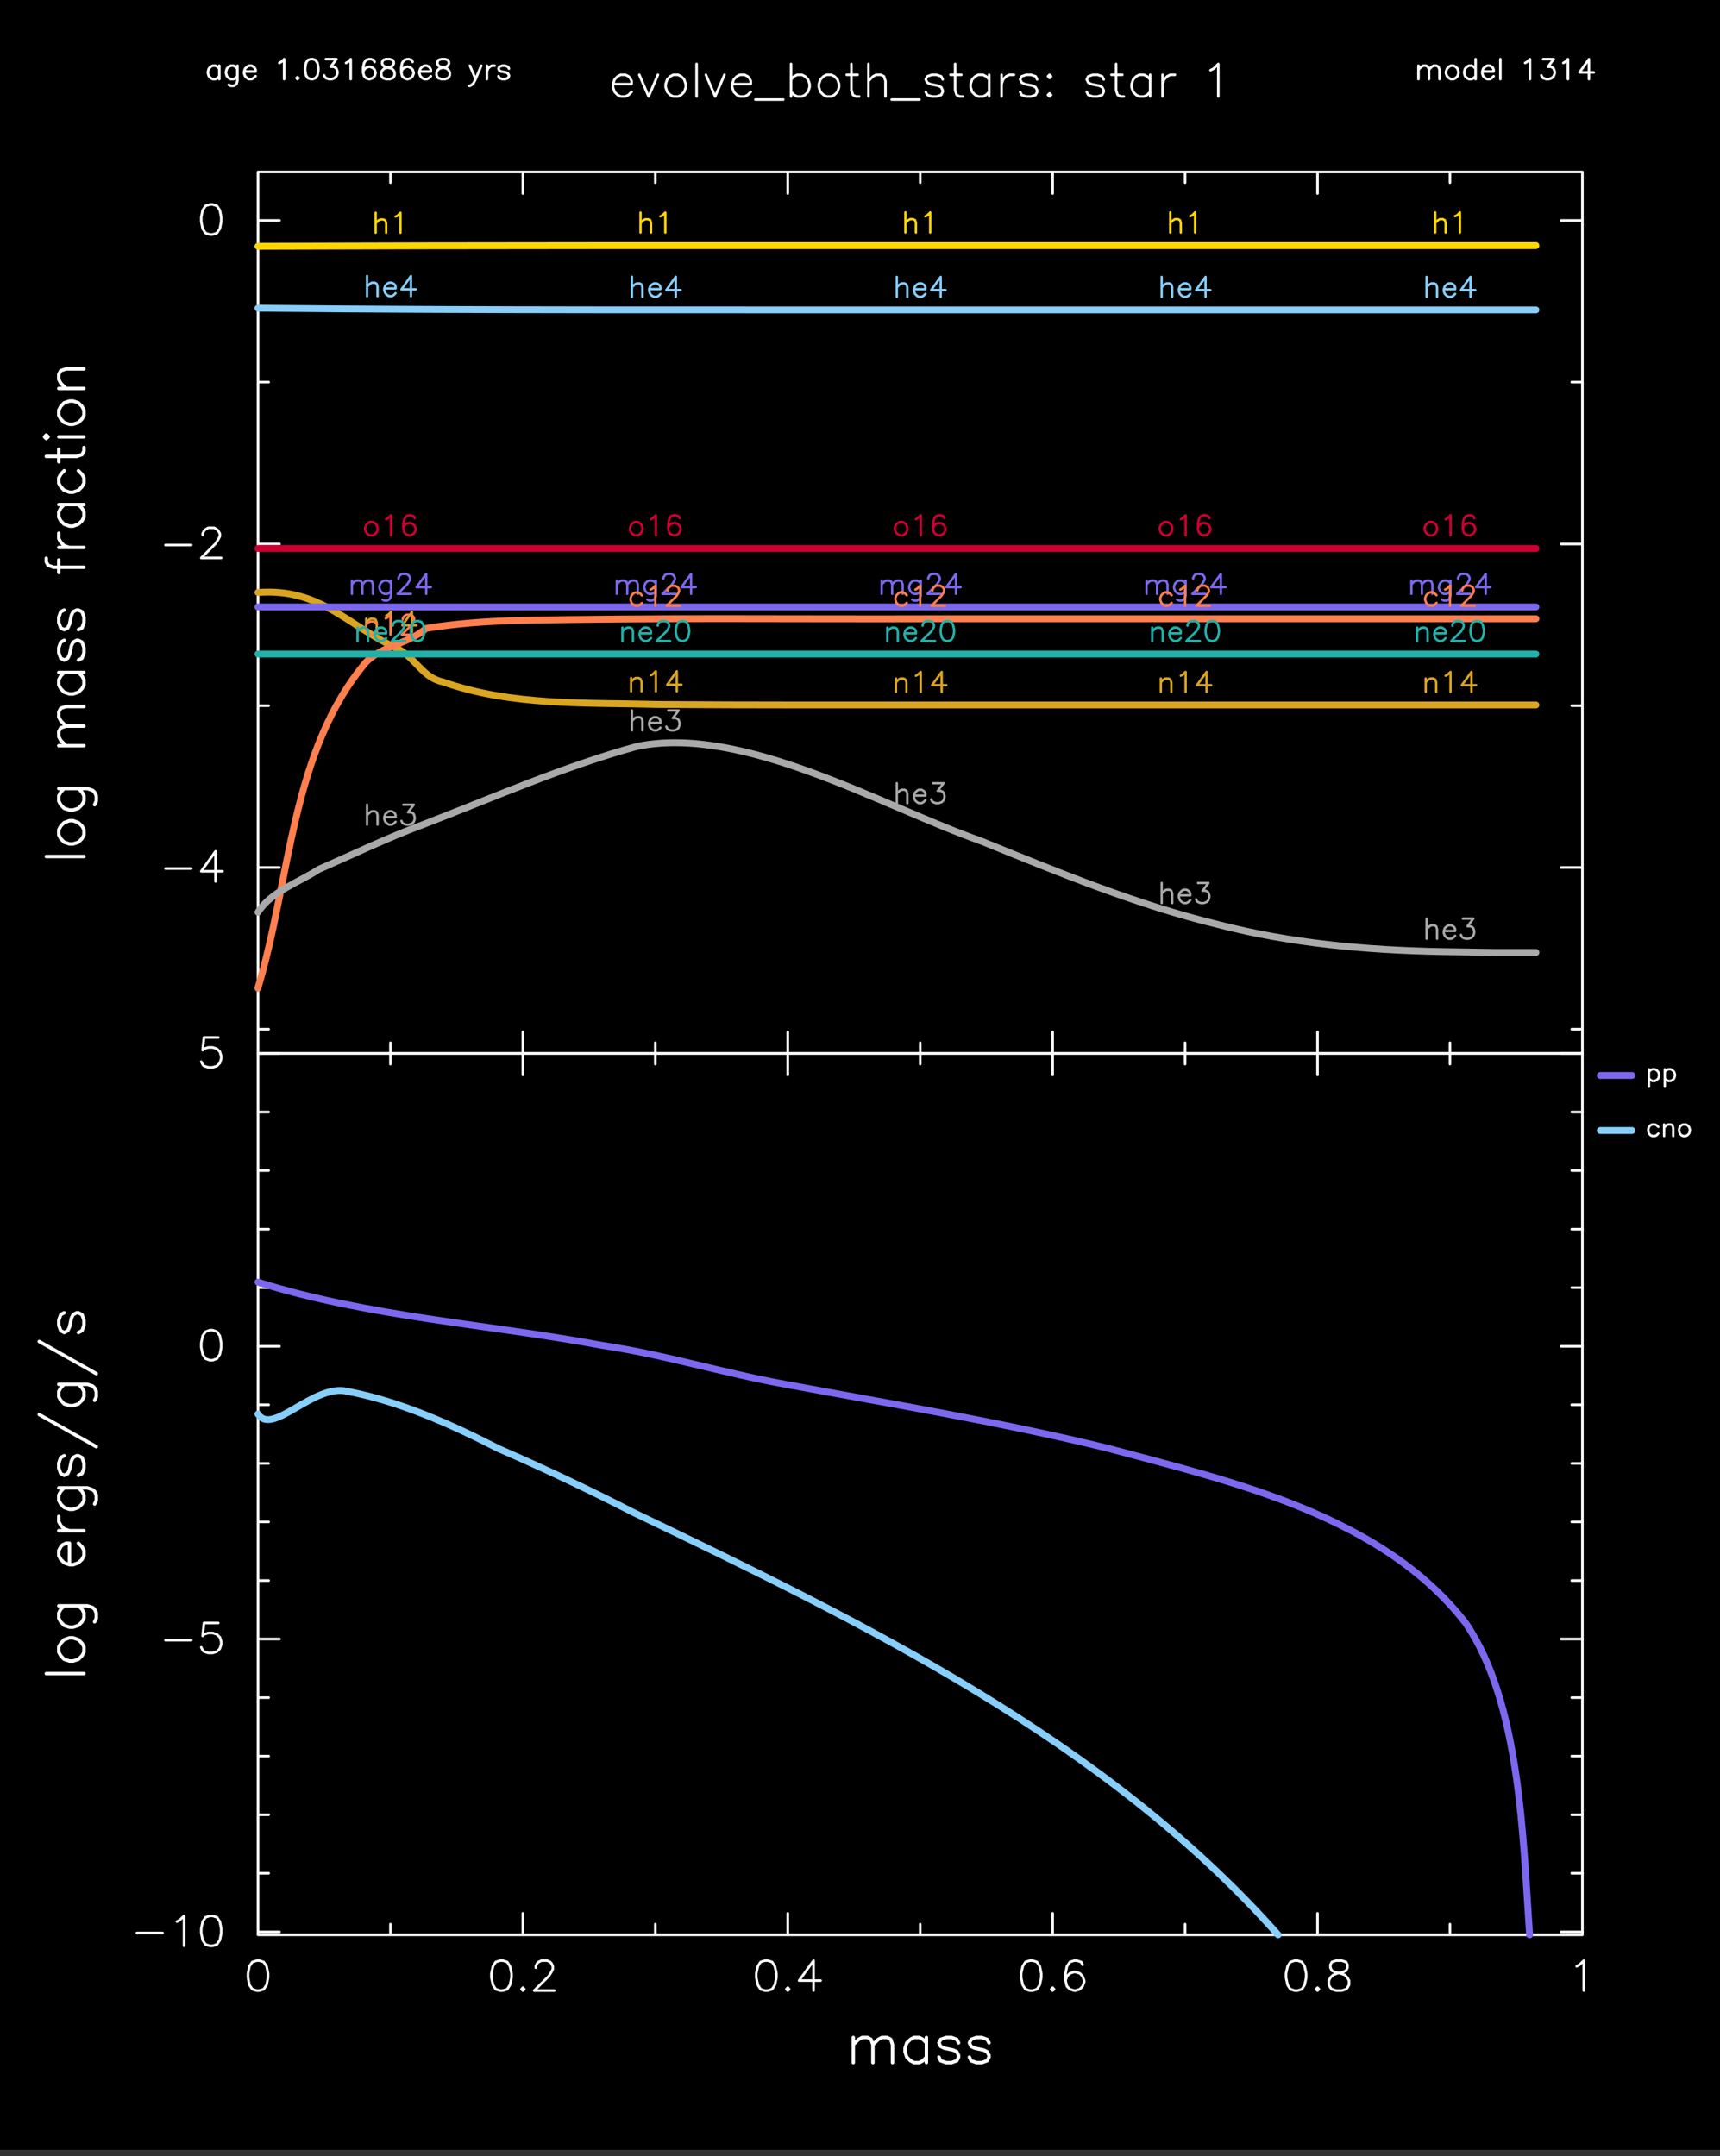 <?xml version = "1.0" encoding = "utf-8"?>
<!-- Generator: Adobe Illustrator 25.3.1, SVG Export Plug-In . SVG Version: 6.00 Build 0)  -->
<svg version = "1.1" id = "Layer_1" xmlns = "http://www.w3.org/2000/svg" xmlns:xlink = "http://www.w3.org/1999/xlink" x = "0px" y ="0px"
viewBox = "0 0 720 902.73" style = "enable-background:new 0 0 720 902.73;" xml:space = "preserve">
<rect x="0" y="0" width="720" height="902.73" fill="#333333" stroke="none"/>
<style type = "text/css">
.st0{fill-rule:evenodd;clip-rule:evenodd;}
.st1{fill:none;stroke:#FFFFFF;stroke-width:1.08;stroke-linecap:round;stroke-linejoin:round;stroke-miterlimit:10;}
.st2{fill:none;stroke:#FFFFFF;stroke-width:1.44;stroke-linecap:round;stroke-linejoin:round;stroke-miterlimit:10;}
.st3{fill:none;stroke:#FFD700;stroke-width:2.88;stroke-linecap:round;stroke-linejoin:round;stroke-miterlimit:10;}
.st4{fill:none;stroke:#FFD700;stroke-linecap:round;stroke-linejoin:round;stroke-miterlimit:10;}
.st5{fill:none;stroke:#87CEFA;stroke-width:2.88;stroke-linecap:round;stroke-linejoin:round;stroke-miterlimit:10;}
.st6{fill:none;stroke:#87CEFA;stroke-linecap:round;stroke-linejoin:round;stroke-miterlimit:10;}
.st7{fill:none;stroke:#CC0033;stroke-width:2.88;stroke-linecap:round;stroke-linejoin:round;stroke-miterlimit:10;}
.st8{fill:none;stroke:#CC0033;stroke-linecap:round;stroke-linejoin:round;stroke-miterlimit:10;}
.st9{fill:none;stroke:#DAA520;stroke-width:2.88;stroke-linecap:round;stroke-linejoin:round;stroke-miterlimit:10;}
.st10{fill:none;stroke:#DAA520;stroke-linecap:round;stroke-linejoin:round;stroke-miterlimit:10;}
.st11{fill:none;stroke:#7C68EE;stroke-width:2.88;stroke-linecap:round;stroke-linejoin:round;stroke-miterlimit:10;}
.st12{fill:none;stroke:#7C68EE;stroke-linecap:round;stroke-linejoin:round;stroke-miterlimit:10;}
.st13{fill:none;stroke:#FF7F4F;stroke-width:2.88;stroke-linecap:round;stroke-linejoin:round;stroke-miterlimit:10;}
.st14{fill:none;stroke:#FF7F4F;stroke-linecap:round;stroke-linejoin:round;stroke-miterlimit:10;}
.st15{fill:none;stroke:#20B2AA;stroke-width:2.88;stroke-linecap:round;stroke-linejoin:round;stroke-miterlimit:10;}
.st16{fill:none;stroke:#20B2AA;stroke-linecap:round;stroke-linejoin:round;stroke-miterlimit:10;}
.st17{fill:none;stroke:#A9A9A9;stroke-width:2.88;stroke-linecap:round;stroke-linejoin:round;stroke-miterlimit:10;}
.st18{fill:none;stroke:#A9A9A9;stroke-linecap:round;stroke-linejoin:round;stroke-miterlimit:10;}
.st19{fill:none;stroke:#FFFFFF;stroke-linecap:round;stroke-linejoin:round;stroke-miterlimit:10;}
</style>
<rect class = "st0" width = "720" height = "900"/>
<path class = "st1" d = "M593.78,27.5v5.62 M593.78,29.16l1.15-1.22 M594.94,27.94l0.86-0.43 M595.8,27.5h1.15 M596.95,27.5l0.79,0.43
M597.74, 27.94l0.43, 1.22 M598.18, 29.16v3.96 M598.18, 29.16l1.15-1.22 M599.33, 27.94l0.79-0.43 M600.12, 27.5h1.22 M601.34, 27.5
l0.79, 0.43 M602.14, 27.94l0.43, 1.22 M602.57, 29.16v3.96 M607.32, 27.5l-0.79, 0.43 M606.53, 27.94l-0.79, 0.79 M605.74, 28.73l-0.43, 1.22
M605.3, 29.95v0.79 M605.3, 30.74l0.43, 1.15 M605.74, 31.9l0.79, 0.79 M606.53, 32.69l0.79, 0.43 M607.32, 33.12h1.22 M608.54, 33.12
l0.79-0.43 M609.34, 32.69l0.79-0.79 M610.13, 31.9l0.36-1.15 M610.49, 30.74v-0.79 M610.49, 29.95l-0.36-1.22 M610.13, 28.73l-0.79-0.79
M609.34, 27.94l-0.79-0.43 M608.54,27.5h-1.22 M617.69, 24.77v8.35 M617.69, 28.73l-0.79-0.79 M616.9, 27.94l-0.79-0.43 M616.1, 27.5
h-1.22 M614.88, 27.5l-0.79, 0.43 M614.09, 27.94l-0.79, 0.79 M613.3, 28.73l-0.36, 1.22 M612.94, 29.95v0.79 M612.94, 30.74l0.36, 1.15
M613.3, 31.9l0.79, 0.79 M614.09, 32.69l0.79, 0.43 M614.88, 33.12h1.22 M616.1, 33.12l0.79-0.43 M616.9, 32.69l0.79-0.79 M620.5, 29.95
h4.75 M625.25, 29.95v-0.79 M625.25,29.16l-0.36-0.79 M624.89, 28.37l-0.43-0.43 M624.46, 27.94l-0.79-0.43 M623.66, 27.5h-1.15
M622.51, 27.5l-0.79, 0.43 M621.72,27.94l-0.86, 0.79 M620.86, 28.73l-0.36, 1.22 M620.5, 29.95v0.79 M620.5, 30.74l0.36, 1.15
M620.86, 31.9l0.86, 0.79 M621.72, 32.69l0.79, 0.43 M622.51, 33.12h1.15 M623.66, 33.12l0.79-0.43 M624.46, 32.69l0.79-0.79
M628.06, 24.77v8.35 M638.42, 26.35l0.79-0.43 M639.22, 25.92l1.22-1.15 M640.44, 24.77v8.35 M645.98, 24.77h4.39 M650.38, 24.77
L648,27.94 M648, 27.94h1.22 M649.22, 27.94l0.79, 0.43 M650.02, 28.37l0.36, 0.36 M650.38, 28.73l0.43, 1.22 M650.81, 29.95v0.79
M650.81, 30.74l-0.43, 1.15 M650.38,31.9l-0.79, 0.79 M649.58, 32.69l-1.15, 0.43 M648.43, 33.12h-1.22 M647.21, 33.12l-1.22-0.43
M645.98, 32.69l-0.36-0.36 M645.62,32.33l-0.43-0.79 M654.41, 26.35l0.79-0.43 M655.2, 25.92l1.15-1.15 M656.35, 24.77v8.35
M665.14, 24.77l-3.96, 5.54 M661.18,30.31h5.98 M665.14, 24.77v8.35 M91.8, 27.5v5.62 M91.8, 28.73l-0.79-0.79 M91.01, 27.94l-0.79-0.43
M90.22, 27.5h-1.22 M88.99, 27.5l-0.79, 0.43 M88.2, 27.94l-0.79, 0.79 M87.41, 28.73l-0.36, 1.22 M87.05, 29.95v0.79 M87.05, 30.74
l0.36, 1.15 M87.41, 31.9l0.79, 0.79 M88.2, 32.69l0.79, 0.43 M88.99, 33.12h1.22 M90.22, 33.12l0.79-0.43 M91.01, 32.69l0.79-0.79
M99.36, 27.5v6.41 M99.36, 33.91L99,35.14 M99, 35.14l-0.43, 0.36 M98.57, 35.5l-0.79, 0.43 M97.78, 35.93h-1.15 M96.62, 35.93l-0.86-0.43
M99.36, 28.73l-0.79-0.79 M98.57,27.94l-0.79-0.43 M97.78, 27.5h-1.15 M96.62, 27.5l-0.86, 0.43 M95.76, 27.94l-0.79,0.79 M94.97, 28.73
l-0.36, 1.22 M94.61, 29.95v0.79 M94.61, 30.74l0.36, 1.15 M94.97,31.9l0.79, 0.79 M95.76, 32.69l0.86, 0.43 M96.62, 33.12h1.15
M97.78, 33.12l0.79-0.43 M98.57, 32.69l0.79-0.79 M102.17, 29.95h4.82 M106.99, 29.95v-0.79 M106.99,29.16l-0.43-0.79 M106.56, 28.37
l-0.43-0.43 M106.13, 27.94l-0.79-0.43 M105.34, 27.5h-1.15 M104.18, 27.5l-0.79, 0.43 M103.39, 27.94l-0.79, 0.79 M102.6,28.73
l-0.43, 1.22 M102.17, 29.95v0.79 M102.17, 30.74l0.43, 1.15 M102.6,31.9l0.79, 0.79 M103.39, 32.69l0.79, 0.43 M104.18, 33.12h1.15
M105.34, 33.12l0.79-0.43 M106.13, 32.69l0.86-0.79 M116.93, 26.35l0.79-0.43 M117.72, 25.92l1.22-1.15 M118.94, 24.77v8.35
M124.49, 32.33l-0.36, 0.36 M124.13,32.69l0.36, 0.43 M124.49, 33.12l0.43-0.43 M124.92, 32.69l-0.43-0.36 M130.1, 24.77l-1.22,0.36
M128.88, 25.13l-0.79, 1.22 M128.09,26.35l-0.36, 2.02 M127.73, 28.37v1.15 M127.73, 29.52l0.36, 2.02 M128.09, 31.54l0.79, 1.15
M128.88, 32.69l1.22, 0.43 M130.1, 33.12h0.79 M130.9, 33.12l1.15-0.43 M132.05, 32.69l0.86-1.15 M132.91, 31.54l0.36-2.02 M133.27, 29.52
v-1.15 M133.27, 28.37l-0.36-2.02 M132.91, 26.35l-0.86-1.22 M132.05, 25.13l-1.15-0.36 M130.9, 24.77h-0.79 M136.44, 24.77h4.39
M140.83, 24.77l-2.38, 3.17 M138.46,27.94h1.22 M139.68, 27.94l0.79,0.43 M140.47, 28.37l0.36, 0.36 M140.83, 28.73l0.43, 1.22
M141.26, 29.95v0.79 M141.26, 30.74l-0.43, 1.15 M140.83, 31.9l-0.79, 0.79 M140.04, 32.69l-1.15,0.43 M138.89, 33.12h-1.22 M137.66, 33.12
l-1.22-0.43 M136.44, 32.69l-0.36-0.36 M136.08, 32.33l-0.43-0.79 M144.86, 26.35l0.79-0.43 M145.66, 25.92l1.15-1.15 M146.81,24.77
v8.35 M156.82, 25.92l-0.43-0.79 M156.38, 25.13l-1.15-0.36 M155.23, 24.77h-0.79 M154.44, 24.77l-1.22, 0.36 M153.22, 25.13l-0.79, 1.22
M152.42, 26.35l-0.43, 2.02 M151.99,28.37v1.94 M151.99, 30.31l0.43,1.58 M152.42, 31.9l0.79, 0.79 M153.22, 32.69l1.22, 0.43
M154.44, 33.12h0.36 M154.8, 33.12l1.22-0.43 M156.02, 32.69l0.79-0.79 M156.82, 31.9l0.36-1.15 M157.18, 30.74v-0.43 M157.18, 30.31
l-0.36-1.15 M156.82, 29.16l-0.79-0.79 M156.02, 28.37l-1.22-0.43 M154.8, 27.94h-0.36 M154.44, 27.94l-1.22, 0.43 M153.22,28.37
l-0.79, 0.79 M152.42, 29.16l-0.43, 1.15 M161.57, 24.77l-1.15,0.36 M160.42, 25.13l-0.43, 0.79 M159.98, 25.92v0.79 M159.98, 26.71
l0.43, 0.79 M160.42, 27.5l0.79, 0.43 M161.21, 27.94l1.58, 0.43"/>
<path class = "st1" d = "M162.79,28.37l1.22,0.36 M164.02,28.73l0.79,0.79 M164.81,29.52l0.36,0.79 M165.17,30.31v1.22 M165.17,31.54
l-0.36, 0.79 M164.81, 32.33l-0.43, 0.36 M164.38, 32.69l-1.22,0.43 M163.15, 33.12h-1.58 M161.57, 33.12l-1.15-0.43 M160.42,32.69
l-0.43-0.36 M159.98, 32.33l-0.36-0.79 M159.62, 31.54v-1.22 M159.62, 30.31l0.36-0.79 M159.98,29.52l0.79-0.79 M160.78, 28.73
l1.22-0.36 M162, 28.37l1.58-0.43 M163.58, 27.94l0.79-0.43 M164.38,27.5l0.43-0.79 M164.81, 26.71v-0.79 M164.81, 25.92l-0.43-0.79
M164.38, 25.13l-1.22-0.36 M163.15,24.77h-1.58 M172.73, 25.92l-0.36-0.79 M172.37, 25.13l-1.22-0.36 M171.14, 24.77h-0.79
M170.35, 24.77l-1.15, 0.36 M169.2,25.13l-0.86, 1.22 M168.34, 26.35l-0.36, 2.02 M167.98, 28.37v1.94 M167.98, 30.31l0.36, 1.58
M168.34, 31.9l0.86, 0.79 M169.2, 32.69l1.15, 0.43 M170.35, 33.12h0.43 M170.78, 33.12l1.15-0.43 M171.94, 32.69l0.79-0.79 M172.73, 31.9
l0.43-1.15 M173.16, 30.74v-0.43 M173.16, 30.31l-0.43-1.15 M172.73, 29.16l-0.79-0.79 M171.94,28.37l-1.15-0.43 M170.78, 27.94h-0.43
M170.35, 27.94l-1.15, 0.43 M169.2,28.37l-0.86, 0.79 M168.34, 29.16l-0.36, 1.15 M175.54, 29.95h4.82 M180.36, 29.95v-0.79 M180.36, 29.16
l-0.43-0.79 M179.93, 28.37l-0.36-0.43 M179.57, 27.94l-0.86-0.43 M178.7, 27.5h-1.15 M177.55, 27.5l-0.79, 0.43 M176.76,27.94
l-0.79, 0.79 M175.97, 28.73l-0.43, 1.22 M175.54, 29.95v0.79 M175.54, 30.74l0.43, 1.15 M175.97, 31.9l0.79, 0.79 M176.76, 32.69l0.79, 0.43
M177.55, 33.12h1.15 M178.7, 33.12l0.86-0.43 M179.57, 32.69l0.79-0.79 M184.75, 24.77l-1.22, 0.36 M183.53, 25.13l-0.43, 0.79
M183.1, 25.92v0.79 M183.1, 26.71l0.43, 0.79 M183.53, 27.5l0.79, 0.43 M184.32, 27.94l1.58, 0.43 M185.9, 28.37l1.22, 0.36 M187.13, 28.73
l0.79, 0.79 M187.92, 29.52l0.36, 0.79 M188.28, 30.31v1.22 M188.28, 31.54l-0.36, 0.79 M187.92, 32.33l-0.43, 0.36 M187.49, 32.69
l-1.15, 0.43 M186.34, 33.12h-1.58 M184.75, 33.12l-1.22-0.43 M183.53, 32.69l-0.43-0.36 M183.1, 32.33l-0.36-0.79 M182.74,31.54v-1.22
M182.74, 30.31l0.36-0.79 M183.1, 29.52l0.79-0.79 M183.89, 28.73l1.22-0.36 M185.11, 28.37l1.58-0.43 M186.7, 27.94l0.79-0.43
M187.49, 27.5l0.43-0.79 M187.92, 26.71v-0.79 M187.92, 25.92l-0.43-0.79 M187.49, 25.13l-1.15-0.36 M186.34, 24.77h-1.58 M196.7, 27.5
l2.38, 5.62 M201.46, 27.5l-2.38,5.62 M199.08, 33.12l-0.79, 1.58 M198.29, 34.7l-0.79, 0.79 M197.5, 35.5l-0.79, 0.43 M196.7, 35.93h-0.43
M203.83, 27.5v5.62 M203.83, 29.95l0.43-1.22 M204.26, 28.73l0.79-0.79 M205.06, 27.94l0.79-0.43 M205.85, 27.5h1.22 M213.05, 28.73
l-0.43-0.79 M212.62, 27.94l-1.15-0.43 M211.46, 27.5h-1.22 M210.24, 27.5l-1.22, 0.43 M209.02, 27.94l-0.36, 0.79 M208.66,28.73
l0.36, 0.79 M209.02, 29.52l0.79, 0.43 M209.81, 29.95l2.02, 0.36 M211.82, 30.31l0.79, 0.43 M212.62, 30.74l0.43, 0.79 M213.05, 31.54v0.36
M213.05, 31.9l-0.43, 0.79 M212.62,32.69l-1.15, 0.43 M211.46, 33.12h-1.22 M210.24, 33.12l-1.22-0.43 M209.02, 32.69l-0.36-0.79
M256.61, 35.21h7.78 M264.38, 35.21v-1.3 M264.38, 33.91l-0.65-1.3 M263.74, 32.62l-0.65-0.65 M263.09, 31.97l-1.3-0.65 M261.79, 31.32
h-1.94 M259.85, 31.32l-1.3, 0.65 M258.55, 31.97l-1.3, 1.3 M257.26, 33.26l-0.65, 1.94 M256.61, 35.21v1.3 M256.61, 36.5l0.65, 1.94
M257.26, 38.45l1.3, 1.3 M258.55, 39.74l1.3, 0.65 M259.85, 40.39h1.94 M261.79, 40.39l1.3-0.65 M263.09, 39.74l1.3-1.3 M267.62, 31.32
l3.89, 9.07 M275.4, 31.32l-3.89,9.07 M281.88, 31.32l-1.3, 0.65 M280.58, 31.97l-1.3, 1.3 M279.29, 33.26l-0.65, 1.94 M278.64, 35.21v1.3
M278.64, 36.5l0.65, 1.94 M279.29, 38.45l1.3, 1.3 M280.58, 39.74l1.3, 0.65 M281.88, 40.39h1.94 M283.82, 40.39l1.3-0.65 M285.12, 39.74
l1.3-1.3 M286.42, 38.45l0.65-1.94 M287.06, 36.5v-1.3 M287.06,35.21l-0.65-1.94 M286.42, 33.26l-1.3-1.3 M285.12, 31.97l-1.3-0.65
M283.82, 31.32h-1.94 M291.6, 26.78v13.61 M295.49, 31.32l3.89, 9.07 M303.26, 31.32l-3.89, 9.07 M306.5, 35.21h7.78 M314.28, 35.21v-1.3
M314.28, 33.91l-0.65-1.3 M313.63,32.62l-0.65-0.65 M312.98, 31.97l-1.3-0.65 M311.69, 31.32h-1.94 M309.74, 31.32l-1.3,0.65
M308.45, 31.97l-1.3, 1.3 M307.15,33.26l-0.65, 1.94 M306.5, 35.21v1.3 M306.5, 36.5l0.65, 1.94 M307.15, 38.45l1.3, 1.3 M308.45, 39.74
l1.3, 0.65 M309.74, 40.39h1.94 M311.69, 40.39l1.3-0.65 M312.98, 39.74l1.3-1.3 M316.22, 41.69h11.66 M331.13, 26.78v13.61 M331.13, 33.26
l1.3-1.3 M332.42, 31.97l1.3-0.65 M333.72, 31.32h1.94 M335.66, 31.32l1.3, 0.65 M336.96, 31.97l1.3, 1.3 M338.26, 33.26l0.65, 1.94
M338.9, 35.21v1.3 M338.9, 36.5l-0.65, 1.94 M338.26, 38.45l-1.3, 1.3 M336.96, 39.74l-1.3,0.65 M335.66, 40.39h-1.94 M333.72, 40.39
l-1.3-0.65 M332.42, 39.74l-1.3-1.3 M346.03, 31.32l-1.3,0.65 M344.74, 31.97l-1.3, 1.3 M343.44, 33.26l-0.65, 1.94 M342.79, 35.21v1.3
M342.79, 36.5l0.65, 1.94 M343.44, 38.45l1.3, 1.3 M344.74, 39.74l1.3, 0.65 M346.03, 40.39h1.94 M347.98, 40.39l1.3-0.65 M349.27, 39.74
l1.3-1.3 M350.57, 38.45l0.65-1.94 M351.22, 36.5v-1.3 M351.22,35.21l-0.65-1.94 M350.57, 33.26l-1.3-1.3 M349.27, 31.97l-1.3-0.65
M347.98, 31.32h-1.94 M356.4, 26.78V37.8"/>
<path class = "st1" d = "M356.4,37.8l0.65,1.94 M357.05,39.74l1.3,0.65 M358.34,40.39h1.3 M354.46,31.32h4.54 M363.53,26.78v13.61
M363.53, 33.91l1.94-1.94 M365.47, 31.97l1.3-0.65 M366.77, 31.32h1.94 M368.71, 31.32l1.3, 0.65 M370.01, 31.97l0.65, 1.94 M370.66, 33.91
v6.48 M373.25, 41.69h11.66 M394.63, 33.26l-0.65-1.3 M393.98, 31.97l-1.94-0.65 M392.04, 31.32h-1.94 M390.1, 31.32l-1.94, 0.65
M388.15, 31.97l-0.65, 1.3 M387.5,33.26l0.65, 1.3 M388.15, 34.56l1.3, 0.65 M389.45, 35.21l3.24,0.65 M392.69, 35.86l1.3, 0.65
M393.98, 36.5l0.65, 1.3 M394.63, 37.8v0.65 M394.63, 38.45l-0.65,1.3 M393.98, 39.74l-1.94, 0.65 M392.04, 40.39h-1.94 M390.1,40.39
l-1.94-0.65 M388.15, 39.74l-0.65-1.3 M399.82, 26.78V37.8 M399.82, 37.8l0.65, 1.94 M400.46, 39.74l1.3, 0.65 M401.76, 40.39h1.3
M397.87, 31.32h4.54 M414.07, 31.32v9.07 M414.07, 33.26l-1.3-1.3 M412.78, 31.97l-1.3-0.65 M411.48, 31.32h-1.94 M409.54, 31.32
l-1.3, 0.65 M408.24, 31.97l-1.3, 1.3 M406.94, 33.26l-0.65,1.94 M406.3, 35.21v1.3 M406.3,36.5l0.65, 1.94 M406.94, 38.45l1.3, 1.3
M408.24, 39.74l1.3, 0.65 M409.54, 40.39h1.94 M411.48, 40.39l1.3-0.65 M412.78, 39.74l1.3-1.3 M419.26, 31.32v9.07 M419.26, 35.21
l0.65-1.94 M419.9, 33.26l1.3-1.3 M421.2, 31.97l1.3-0.65 M422.5, 31.32h1.94 M434.16, 33.26l-0.65-1.3 M433.51, 31.97l-1.94-0.65
M431.57, 31.32h-1.94 M429.62, 31.32l-1.94, 0.65 M427.68, 31.97l-0.65, 1.3 M427.03, 33.26l0.65,1.3 M427.68, 34.56l1.3, 0.65
M428.98, 35.21l3.24, 0.65 M432.22, 35.86l1.3, 0.65 M433.51, 36.5l0.65, 1.3 M434.16, 37.8v0.65 M434.16, 38.45l-0.65, 1.3 M433.51,39.74
l-1.94, 0.65 M431.57, 40.39h-1.94 M429.62, 40.39l-1.94-0.65 M427.68, 39.74l-0.65-1.3 M439.34, 31.32l-0.65, 0.65 M438.7,31.97
l0.65, 0.65 M439.34, 32.62l0.65-0.65 M439.99, 31.97l-0.65-0.65 M439.34, 39.1l-0.65, 0.65 M438.7, 39.74l0.65, 0.65 M439.34, 40.39
l0.65-0.65 M439.99, 39.74l-0.65-0.65 M462.02, 33.26l-0.65-1.3 M461.38, 31.97l-1.94-0.65 M459.43, 31.32h-1.94 M457.49, 31.32
l-1.94, 0.65 M455.54, 31.97l-0.65, 1.3 M454.9, 33.26l0.65, 1.3 M455.54, 34.56l1.3, 0.65 M456.84, 35.21l3.24, 0.65 M460.08, 35.86l1.3, 0.65
M461.38, 36.5l0.65, 1.3 M462.02, 37.8v0.65 M462.02, 38.45l-0.65,1.3 M461.38, 39.74l-1.94, 0.65 M459.43, 40.39h-1.94 M457.49,40.39
l-1.94-0.65 M455.54, 39.74l-0.65-1.3 M467.21, 26.78V37.8 M467.21, 37.8l0.65, 1.94 M467.86, 39.74l1.3, 0.65 M469.15, 40.39h1.3
M465.26, 31.32h4.54 M481.46, 31.32v9.07 M481.46, 33.26l-1.3-1.3 M480.17, 31.97l-1.3-0.65 M478.87, 31.32h-1.94 M476.93, 31.32
l-1.3, 0.65 M475.63, 31.97l-1.3, 1.3 M474.34, 33.26l-0.65,1.94 M473.69, 35.21v1.3 M473.69,36.5l0.65, 1.94 M474.34, 38.45l1.3, 1.3
M475.63, 39.74l1.3, 0.65 M476.93, 40.39h1.94 M478.87, 40.39l1.3-0.65 M480.17, 39.74l1.3-1.3 M486.65, 31.32v9.07 M486.65, 35.21
l0.65-1.94 M487.3, 33.26l1.3-1.3 M488.59, 31.97l1.3-0.65 M489.89, 31.32h1.94 M506.74, 29.38l1.3-0.65 M508.03, 28.73l1.94-1.94
M509.98, 26.78v13.61 M108, 441h554.4 M662.4, 441V72 M662.4, 72H108 M108, 72v369 M108, 441v-9 M163.44, 441v-4.46 M218.88, 441v-9
M274.32, 441v-4.46 M329.76, 441v-9 M385.2, 441v-4.46 M440.64, 441v-9 M496.08, 441v-4.46 M551.52, 441v-9 M606.96, 441v-4.46 M662.4,441
v-9 M108, 81v-9 M163.44,76.46V72 M218.88, 81v-9 M274.32, 76.46V72 M329.76, 81v-9 M385.2, 76.46V72 M440.64, 81v-9 M496.08, 76.46V72
M551.52, 81v-9 M606.96, 76.46V72 M662.4, 81v-9 M108, 430.85h4.46 M108, 363.17h9 M108, 295.42h4.46 M108, 227.74h9 M108, 159.98h4.46
M108,92.3h9 M657.94, 430.85h4.46 M653.4, 363.17h9 M657.94, 295.42h4.46 M653.4, 227.74h9 M657.94, 159.98h4.46 M653.4, 92.3h9
M69.26, 363.6h10.8 M90.22, 356.4l-5.98, 8.35 M84.24, 364.75h8.93 M90.22, 356.4V369 M69.26, 228.17h10.8 M84.82, 223.99v-0.58
M84.82, 223.42l0.58-1.22 M85.39, 222.19l0.65-0.58 M86.04, 221.62l1.15-0.65 M87.19, 220.97h2.45 M89.64, 220.97l1.15, 0.65
M90.79, 221.62l0.58, 0.58 M91.37, 222.19l0.65, 1.22 M92.02, 223.42v1.15 M92.02, 224.57l-0.65, 1.22 M91.37, 225.79l-1.15, 1.8
M90.22, 227.59l-5.98, 5.98 M84.24,233.57h8.35 M87.84, 85.61l-1.8, 0.58 M86.04, 86.18l-1.22,1.8 M84.82, 87.98l-0.58, 2.95 M84.24, 90.94
v1.8 M84.24, 92.74l0.58, 3.02 M84.82, 95.76l1.22, 1.8 M86.04, 97.56l1.8, 0.58 M87.84, 98.14h1.15 M88.99, 98.14l1.8-0.58 M90.79, 97.56
l1.22-1.8 M92.02, 95.76l0.58-3.02 M92.59, 92.74v-1.8 M92.59,90.94l-0.58-2.95 M92.02, 87.98l-1.22-1.8 M90.79, 86.18l-1.8-0.58
M88.99, 85.61h-1.15"/>
<path class = "st2" d = "M19.37,358.56h15.77 M24.62,349.56l0.79,1.51 M25.42,351.07l1.44,1.51 M26.86,352.58l2.23,0.72 M29.09,353.3
h1.51 M30.6, 353.3l2.23-0.72 M32.83, 352.58l1.51-1.51 M34.34, 351.07l0.79-1.51 M35.14, 349.56v-2.23 M35.14, 347.33l-0.79-1.51
M34.34, 345.82l-1.51-1.44 M32.83,344.38l-2.23-0.79 M30.6, 343.58h-1.51 M29.09, 343.58l-2.23, 0.79 M26.86, 344.38l-1.44,1.44
M25.42, 345.82l-0.79, 1.51 M24.62,347.33v2.23 M24.62, 330.12h11.95 M36.58, 330.12l2.23, 0.79 M38.81,330.91l0.79, 0.72 M39.6, 331.63
l0.72, 1.51 M40.32, 333.14v2.23 M40.32, 335.38l-0.72, 1.51 M26.86,330.12l-1.44, 1.51 M25.42, 331.63l-0.79, 1.51 M24.62, 333.14v2.23
M24.62, 335.38l0.79, 1.51 M25.42, 336.89l1.44, 1.51 M26.86, 338.4l2.23, 0.72 M29.09, 339.12h1.51 M30.6, 339.12l2.23-0.72 M32.83, 338.4
l1.51-1.51 M34.34, 336.89l0.79-1.51 M35.14, 335.38v-2.23 M35.14,333.14l-0.79-1.51 M34.34, 331.63l-1.51-1.51 M24.62, 312.19h10.51
M27.65, 312.19l-2.23-2.23 M25.42,309.96l-0.79-1.51 M24.62, 308.45v-2.23 M24.62, 306.22l0.79-1.51 M25.42, 304.7l2.23-0.72
M27.65, 303.98h7.49 M27.65, 303.98l-2.23-2.23 M25.42, 301.75l-0.79-1.51 M24.62, 300.24v-2.23 M24.62, 298.01l0.79-1.51 M25.42,296.5
l2.23-0.72 M27.65, 295.78h7.49 M24.62, 281.52h10.51 M26.86, 281.52l-1.44, 1.51 M25.42, 283.03l-0.79, 1.51 M24.62, 284.54v2.23
M24.62, 286.78l0.79, 1.51 M25.42, 288.29l1.44, 1.51 M26.86, 289.8l2.23, 0.72 M29.09, 290.52h1.51 M30.6, 290.52l2.23-0.72 M32.83, 289.8
l1.51-1.51 M34.34, 288.29l0.79-1.51 M35.14, 286.78v-2.23 M35.14,284.54l-0.79-1.51 M34.34, 283.03l-1.51-1.51 M26.86, 268.06
l-1.44, 0.79 M25.42, 268.85l-0.79, 2.23 M24.62, 271.08v2.23 M24.62, 273.31l0.79, 2.23 M25.42, 275.54l1.44, 0.79 M26.86, 276.34l1.51-0.79
M28.37, 275.54l0.72-1.44 M29.09, 274.1l0.79-3.74 M29.88, 270.36l0.72-1.51 M30.6, 268.85l1.51-0.79 M32.11, 268.06h0.72 M32.83, 268.06
l1.51, 0.79 M34.34, 268.85l0.79, 2.23 M35.14, 271.08v2.23 M35.14, 273.31l-0.79, 2.23 M34.34, 275.54l-1.51, 0.79 M26.86, 255.38
l-1.44, 0.72 M25.42, 256.1l-0.79, 2.23 M24.62, 258.34v2.3 M24.62, 260.64l0.79, 2.23 M25.42, 262.87l1.44, 0.72 M26.86, 263.59l1.51-0.72
M28.37, 262.87l0.72-1.51 M29.09, 261.36l0.79-3.74 M29.88, 257.62l0.72-1.51 M30.6, 256.1l1.51-0.72 M32.11, 255.38h0.72 M32.83, 255.38
l1.51, 0.72 M34.34, 256.1l0.79, 2.23 M35.14, 258.34v2.3 M35.14, 260.64l-0.79, 2.23 M34.34, 262.87l-1.51, 0.72 M19.37, 233.71v1.51
M19.37, 235.22l0.79, 1.44 M20.16, 236.66l2.23, 0.79 M22.39, 237.46h12.74 M24.62, 239.69v-5.26 M24.62,229.18h10.51 M29.09, 229.18
l-2.23-0.72 M26.86, 228.46l-1.44-1.51 M25.42, 226.94l-0.79-1.44 M24.62, 225.5v-2.3 M24.62, 211.25h10.51 M26.86, 211.25l-1.44, 1.51
M25.42, 212.76l-0.79, 1.51 M24.62,214.27v2.23 M24.62, 216.5l0.79,1.51 M25.42, 218.02l1.44, 1.44 M26.86, 219.46l2.23, 0.79
M29.09, 220.25h1.51 M30.6, 220.25l2.23-0.79 M32.83, 219.46l1.51-1.44 M34.34, 218.02l0.79-1.51 M35.14, 216.5v-2.23 M35.14, 214.27
l-0.79-1.51 M34.34, 212.76l-1.51-1.51 M26.86, 197.06l-1.44,1.51 M25.42, 198.58l-0.79, 1.44 M24.62, 200.02v2.3 M24.62, 202.32
l0.79, 1.44 M25.42, 203.76l1.44, 1.51 M26.86, 205.27l2.23, 0.79 M29.09, 206.06h1.51 M30.6, 206.06l2.23-0.79 M32.83, 205.27l1.51-1.51
M34.34, 203.76l0.79-1.44 M35.14, 202.32v-2.3 M35.14, 200.02l-0.79-1.44 M34.34, 198.58l-1.51-1.51 M19.37, 191.09h12.74 M32.11,191.09
l2.23-0.79 M34.34, 190.3l0.79-1.44 M35.14, 188.86v-1.51 M24.62,193.32v-5.26 M19.37, 183.6l0.79-0.72 M20.16, 182.88l-0.79-0.79
M19.37, 182.09l-0.72, 0.79 M18.65,182.88l0.72, 0.72 M24.62, 182.88h10.51 M24.62, 173.88l0.79, 1.51 M25.42, 175.39l1.44, 1.51
M26.86, 176.9l2.23, 0.72 M29.09, 177.62h1.51 M30.6, 177.62l2.23-0.72 M32.83, 176.9l1.51-1.51 M34.34, 175.39l0.79-1.51 M35.14, 173.88
v-2.23 M35.14, 171.65l-0.79-1.51 M34.34, 170.14l-1.51-1.51 M32.83, 168.62l-2.23-0.72 M30.6, 167.9h-1.51 M29.09, 167.9l-2.23, 0.72
M26.86, 168.62l-1.44, 1.51 M25.42,170.14l-0.79, 1.51 M24.62, 171.65v2.23 M24.62, 162.65h10.51 M27.65, 162.65l-2.23-2.23
M25.42, 160.42l-0.79-1.51 M24.62,158.9v-2.23 M24.62, 156.67l0.79-1.51 M25.42, 155.16l2.23-0.72 M27.65, 154.44h7.49"/>
<path class = "st3" d = "M108,103.1c94.33-0.36,188.7-0.28,283.03-0.29h-0.01c67.81,0,135.66,0,203.47,0c2.77,0,5.79,0,8.57,0
c7.47, 0, 14.99, 0, 22.46, 0c0.81, 0, 1.71, 0, 2.52, 0c3.55, 0, 7.11, 0, 10.66, 0c0.74, 0, 1.49, 0, 2.23, 0c0.67, 0, 1.35, 0, 2.02, 0"/>
<path class = "st4" d = "M157.25,89.06v8.35 M157.25,93.46l1.22-1.22 M158.47,92.23l0.79-0.36 M159.26,91.87h1.15 M160.42,91.87
l0.86, 0.36 M161.28, 92.23l0.36, 1.22 M161.64, 93.46v3.96 M165.6, 90.65l0.86-0.36 M166.46, 90.29l1.15-1.22 M167.62, 89.06v8.35
M268.13, 88.99v8.35 M268.13, 93.38l1.22-1.22 M269.35, 92.16l0.79-0.36 M270.14, 91.8h1.15 M271.3, 91.8l0.86, 0.36 M272.16, 92.16
l0.36, 1.22 M272.52, 93.38v3.96 M276.48, 90.58l0.86-0.43 M277.34, 90.14l1.15-1.15 M278.5, 88.99v8.35 M379.01, 88.92v8.42
M379.01, 93.31l1.22-1.15 M380.23, 92.16l0.79-0.43 M381.02, 91.73h1.15 M382.18, 91.73l0.86, 0.43 M383.04, 92.16l0.36, 1.15
M383.4, 93.31v4.03 M387.36, 90.58l0.86-0.43 M388.22, 90.14l1.15-1.22 M389.38, 88.92v8.42 M489.89, 88.92v8.42 M489.89, 93.31
l1.22-1.15 M491.11, 92.16l0.79-0.43 M491.9, 91.73h1.15 M493.06, 91.73l0.86, 0.43 M493.92, 92.16l0.36, 1.15 M494.28, 93.31v4.03
M498.24, 90.5l0.86-0.36 M499.1, 90.14l1.15-1.22 M500.26, 88.92v8.42 M600.77, 88.92v8.42 M600.77, 93.31l1.22-1.15 M601.99, 92.16
l0.79-0.43 M602.78, 91.73h1.15 M603.94, 91.73l0.86, 0.43 M604.8, 92.16l0.36, 1.15 M605.16, 93.31v4.03 M609.12, 90.5l0.86-0.36
M609.98, 90.14l1.15-1.22 M611.14, 88.92v8.42"/>
<path class = "st5" d = "M108,129.02c94.3,0.96,188.71,0.64,283.03,0.72h-0.01c67.81,0,135.66,0,203.47,0c2.77,0,5.79,0,8.57,0
c7.47, 0, 14.99, 0, 22.46, 0c0.81, 0, 1.71, 0, 2.52, 0c3.55, 0, 7.11, 0, 10.66, 0c0.74, 0, 1.49, 0, 2.23, 0c0.67, 0, 1.35, 0, 2.02, 0"/>
<path class = "st6" d = "M153.65,115.56v8.42 M153.65,119.95l1.22-1.15 M154.87,118.8l0.79-0.43 M155.66,118.37h1.22 M156.89,118.37
l0.79, 0.43 M157.68, 118.8l0.36, 1.15 M158.04, 119.95v4.03 M160.85, 120.74h4.75 M165.6, 120.74v-0.79 M165.6, 119.95l-0.36-0.79
M165.24, 119.16l-0.43-0.36 M164.81,118.8l-0.79-0.43 M164.02, 118.37h-1.15 M162.86, 118.37l-0.79, 0.43 M162.07, 118.8l-0.79,0.79
M161.28, 119.59l-0.43, 1.15 M160.85,120.74v0.86 M160.85, 121.61l0.43,1.15 M161.28, 122.76l0.79, 0.79 M162.07, 123.55l0.79, 0.43
M162.86, 123.98h1.15 M164.02, 123.98l0.79-0.43 M164.81, 123.55l0.79-0.79 M172.01, 115.56l-3.96, 5.62 M168.05, 121.18h5.98
M172.01, 115.56v8.42 M264.53, 115.85v8.42 M264.53, 120.24l1.22-1.15 M265.75, 119.09l0.79-0.43 M266.54, 118.66h1.22 M267.77, 118.66
l0.79, 0.43 M268.56, 119.09l0.36, 1.15 M268.92, 120.24v4.03 M271.73, 121.03h4.75 M276.48, 121.03v-0.79 M276.48, 120.24l-0.36-0.79
M276.12, 119.45l-0.43-0.36 M275.69,119.09l-0.79-0.43 M274.9, 118.66h-1.15 M273.74, 118.66l-0.79, 0.43 M272.95, 119.09l-0.79,0.79
M272.16, 119.88l-0.43, 1.15 M271.73,121.03v0.79 M271.73, 121.82l0.43,1.22 M272.16, 123.05l0.79, 0.79 M272.95, 123.84l0.79, 0.43
M273.74, 124.27h1.15 M274.9, 124.27l0.79-0.43 M275.69, 123.84l0.79-0.79 M282.89, 115.85l-3.96, 5.62 M278.93, 121.46h5.98
M282.89, 115.85v8.42 M375.41, 115.92v8.35 M375.41, 120.24l1.22-1.15 M376.63, 119.09l0.79-0.43 M377.42, 118.66h1.22 M378.65, 118.66
l0.79, 0.43 M379.44, 119.09l0.36, 1.15 M379.8, 120.24v4.03 M382.61, 121.1h4.75 M387.36, 121.1v-0.86 M387.36, 120.24l-0.36-0.79
M387,119.45l-0.43-0.36 M386.57, 119.09l-0.79-0.43 M385.78, 118.66h-1.15 M384.62, 118.66l-0.79,0.43 M383.83, 119.09l-0.79, 0.79
M383.04, 119.88l-0.43, 1.22 M382.61,121.1v0.79 M382.61, 121.9l0.43,1.15 M383.04, 123.05l0.79, 0.79 M383.83, 123.84l0.79, 0.43
M384.62, 124.27h1.15 M385.78, 124.27l0.79-0.43 M386.57, 123.84l0.79-0.79 M393.77, 115.92l-3.96, 5.54 M389.81, 121.46h5.98
M393.77, 115.92v8.35 M486.29, 115.92v8.35 M486.29, 120.24l1.22-1.15 M487.51, 119.09l0.79-0.43 M488.3, 118.66h1.22 M489.53, 118.66
l0.79, 0.43 M490.32, 119.09l0.36, 1.15 M490.68, 120.24v4.03 M493.49, 121.1h4.75 M498.24, 121.1v-0.86 M498.24, 120.24l-0.36-0.79
M497.88, 119.45l-0.43-0.36 M497.45,119.09l-0.79-0.43 M496.66, 118.66h-1.15 M495.5, 118.66l-0.79, 0.43 M494.71, 119.09l-0.79,0.79
M493.92, 119.88l-0.43, 1.22 M493.49,121.1v0.79 M493.49, 121.9l0.43,1.15 M493.92, 123.05l0.79, 0.79 M494.71, 123.84l0.79, 0.43
M495.5, 124.27h1.15 M496.66, 124.27l0.79-0.43 M497.45, 123.84l0.79-0.79 M504.65, 115.92l-3.96, 5.54 M500.69, 121.46h5.98
M504.65, 115.92v8.35 M597.17, 115.92v8.35 M597.17, 120.24l1.22-1.15 M598.39, 119.09l0.79-0.43 M599.18, 118.66h1.22 M600.41, 118.66
l0.79, 0.43 M601.2, 119.09l0.36, 1.15 M601.56, 120.24v4.03 M604.37, 121.1h4.75 M609.12, 121.1v-0.86 M609.12, 120.24l-0.36-0.79
M608.76, 119.45l-0.43-0.36 M608.33,119.09l-0.79-0.43 M607.54, 118.66h-1.15 M606.38, 118.66l-0.79, 0.43 M605.59, 119.09l-0.79,0.79
M604.8, 119.88l-0.43, 1.22 M604.37,121.1v0.79 M604.37, 121.9l0.43,1.15 M604.8, 123.05l0.79, 0.79 M605.59, 123.84l0.79, 0.43
M606.38, 124.27h1.15 M607.54, 124.27l0.79-0.43 M608.33, 123.84l0.79-0.79 M615.53, 115.92l-3.96, 5.54 M611.57, 121.46h5.98
M615.53, 115.92v8.35"/>
<path class = "st7" d = "M108,229.61c94.33,0,188.7,0,283.03,0h-0.01c67.81,0,135.66,0,203.47,0c2.77,0,5.79,0,8.57,0
c7.47, 0, 14.99, 0, 22.46, 0c0.81, 0, 1.71, 0, 2.52, 0c3.55, 0, 7.11, 0, 10.66, 0c0.74, 0, 1.49, 0, 2.23, 0c0.67, 0, 1.35, 0, 2.02, 0"/>
<path class = "st8" d = "M154.87,218.52l-0.79,0.43 M154.08,218.95l-0.79,0.79 M153.29,219.74l-0.43,1.15 M152.86,220.9v0.86
M152.86, 221.76l0.43, 1.15 M153.29, 222.91l0.79, 0.79 M154.08, 223.7l0.79, 0.43 M154.87, 224.14h1.22 M156.1, 224.14l0.79-0.43
M156.89, 223.7l0.79-0.79 M157.68, 222.91l0.36-1.15 M158.04, 221.76v-0.86 M158.04, 220.9l-0.36-1.15 M157.68, 219.74l-0.79-0.79
M156.89, 218.95l-0.79-0.43 M156.1,218.52h-1.22 M161.64, 217.37l0.79-0.43 M162.43, 216.94l1.22-1.22 M163.66, 215.71v8.42
M173.59, 216.94l-0.36-0.79 M173.23,216.14l-1.22-0.43 M172.01, 215.71h-0.79 M171.22, 215.71l-1.22, 0.43 M169.99, 216.14l-0.79,1.22
M169.2, 217.37l-0.36, 1.94 M168.84,219.31v2.02 M168.84, 221.33l0.36,1.58 M169.2, 222.91l0.79, 0.79 M169.99, 223.7l1.22, 0.43
M171.22, 224.14h0.43 M171.65, 224.14l1.15-0.43 M172.8, 223.7l0.79-0.79 M173.59, 222.91l0.43-1.15 M174.02, 221.76v-0.43
M174.02, 221.33l-0.43-1.22 M173.59,220.1l-0.79-0.79 M172.8, 219.31l-1.15-0.36 M171.65, 218.95h-0.43 M171.22, 218.95l-1.22,0.36
M169.99, 219.31l-0.79, 0.79 M169.2,220.1l-0.36, 1.22 M265.75, 218.52l-0.79, 0.43 M264.96, 218.95l-0.79, 0.79 M264.17, 219.74
l-0.43, 1.15 M263.74, 220.9v0.86 M263.74, 221.76l0.43, 1.15 M264.17,222.91l0.79, 0.79 M264.96, 223.7l0.79, 0.43 M265.75, 224.14h1.22
M266.98, 224.14l0.79-0.43 M267.77, 223.7l0.79-0.79 M268.56, 222.91l0.36-1.15 M268.92, 221.76v-0.86 M268.92, 220.9l-0.36-1.15
M268.56, 219.74l-0.79-0.79 M267.77,218.95l-0.79-0.43 M266.98, 218.52h-1.22 M272.52, 217.37l0.79-0.43 M273.31, 216.94l1.22-1.22
M274.54, 215.71v8.42 M284.47, 216.94l-0.36-0.79 M284.11, 216.14l-1.22-0.43 M282.89, 215.71h-0.79 M282.1, 215.71l-1.22, 0.43
M280.87, 216.14l-0.79, 1.22 M280.08,217.37l-0.36, 1.94 M279.72, 219.31v2.02 M279.72, 221.33l0.36, 1.58 M280.08, 222.91l0.79, 0.79
M280.87, 223.7l1.22, 0.43 M282.1, 224.14h0.43 M282.53, 224.14l1.15-0.43 M283.68, 223.7l0.79-0.79 M284.47, 222.91l0.43-1.15
M284.9, 221.76v-0.43 M284.9, 221.33l-0.43-1.22 M284.47, 220.1l-0.79-0.79 M283.68, 219.31l-1.15-0.36 M282.53, 218.95h-0.43
M282.1, 218.95l-1.22, 0.36 M280.87,219.31l-0.79, 0.79 M280.08, 220.1l-0.36, 1.22 M376.63, 218.52l-0.79, 0.43 M375.84, 218.95
l-0.79, 0.79 M375.05, 219.74l-0.43, 1.15 M374.62, 220.9v0.86 M374.62, 221.76l0.43, 1.15 M375.05, 222.91l0.79, 0.79 M375.84, 223.7
l0.79, 0.43 M376.63, 224.14h1.22 M377.86, 224.14l0.79-0.43 M378.65, 223.7l0.79-0.79 M379.44, 222.91l0.36-1.15 M379.8, 221.76v-0.86
M379.8, 220.9l-0.36-1.15 M379.44,219.74l-0.79-0.79 M378.65, 218.95l-0.79-0.43 M377.86, 218.52h-1.22 M383.4, 217.37l0.79-0.43
M384.19, 216.94l1.22-1.22 M385.42, 215.71v8.42 M395.35, 216.94l-0.36-0.79 M394.99, 216.14l-1.22-0.43 M393.77, 215.71h-0.79
M392.98, 215.71l-1.22, 0.43 M391.75,216.14l-0.79, 1.22 M390.96, 217.37l-0.36, 1.94 M390.6, 219.31v2.02 M390.6, 221.33l0.36, 1.58
M390.96, 222.91l0.79, 0.79 M391.75, 223.7l1.22, 0.43 M392.98, 224.14h0.43 M393.41, 224.14l1.15-0.43 M394.56, 223.7l0.79-0.79
M395.35, 222.91l0.43-1.15 M395.78, 221.76v-0.43 M395.78, 221.33l-0.43-1.22 M395.35, 220.1l-0.79-0.79 M394.56, 219.31l-1.15-0.36
M393.41, 218.95h-0.43 M392.98, 218.95l-1.22, 0.36 M391.75, 219.31l-0.79, 0.79 M390.96, 220.1l-0.36, 1.22 M487.51, 218.52l-0.79,0.43
M486.72, 218.95l-0.79, 0.79 M485.93,219.74l-0.43, 1.15 M485.5, 220.9v0.86 M485.5, 221.76l0.43, 1.15 M485.93, 222.91l0.79, 0.79
M486.72, 223.7l0.79, 0.43 M487.51, 224.14h1.22 M488.74, 224.14l0.79-0.43 M489.53, 223.7l0.79-0.79 M490.32, 222.91l0.36-1.15
M490.68, 221.76v-0.86 M490.68, 220.9l-0.36-1.15 M490.32, 219.74l-0.79-0.79 M489.53, 218.95l-0.79-0.43 M488.74, 218.52h-1.22
M494.28, 217.37l0.79-0.43 M495.07, 216.94l1.22-1.22 M496.3, 215.71v8.42 M506.23, 216.94l-0.36-0.79 M505.87, 216.14l-1.22-0.43
M504.65, 215.71h-0.79 M503.86, 215.71l-1.22, 0.43 M502.63, 216.14l-0.79, 1.22 M501.84, 217.37l-0.36, 1.94 M501.48, 219.31v2.02
M501.48, 221.33l0.36, 1.58 M501.84, 222.91l0.79, 0.79 M502.63, 223.7l1.22, 0.43 M503.86, 224.14h0.43 M504.29, 224.14l1.15-0.43
M505.44, 223.7l0.79-0.79 M506.23, 222.91l0.43-1.15 M506.66, 221.76v-0.43 M506.66, 221.33l-0.43-1.22 M506.23, 220.1l-0.79-0.79
M505.44, 219.31l-1.15-0.36 M504.29,218.95h-0.43 M503.86, 218.95l-1.22, 0.36 M502.63, 219.31l-0.79, 0.79 M501.84, 220.1l-0.36,1.22
M598.39, 218.52l-0.79, 0.43 M597.6,218.95l-0.79, 0.79 M596.81, 219.74l-0.43, 1.15 M596.38, 220.9v0.86 M596.38, 221.76l0.43, 1.15
M596.81, 222.91l0.79, 0.79 M597.6, 223.7l0.79, 0.43 M598.39, 224.14h1.22 M599.62, 224.14l0.79-0.43 M600.41, 223.7l0.79-0.79
M601.2, 222.91l0.36-1.15 M601.56, 221.76v-0.86 M601.56, 220.9l-0.36-1.15 M601.2, 219.74l-0.79-0.79 M600.41, 218.95l-0.79-0.43
M599.62, 218.52h-1.22 M605.16, 217.37l0.79-0.43 M605.95, 216.94l1.22-1.22 M607.18, 215.71v8.42 M617.11,216.94l-0.36-0.79
M616.75, 216.14l-1.22-0.43 M615.53,215.71h-0.79 M614.74, 215.71l-1.22, 0.43 M613.51, 216.14l-0.79, 1.22 M612.72, 217.37l-0.36,1.94
M612.36, 219.31v2.02 M612.36, 221.33l0.36, 1.58 M612.72, 222.91l0.79, 0.79 M613.51, 223.7l1.22, 0.43 M614.74, 224.14h0.43
M615.17, 224.14l1.15-0.43 M616.32, 223.7l0.79-0.79 M617.11, 222.91l0.43-1.15 M617.54, 221.76v-0.43 M617.54, 221.33l-0.43-1.22
M617.11, 220.1l-0.79-0.79"/>
<path class = "st8" d = "M616.32,219.31l-1.15-0.36 M615.17,218.95h-0.43 M614.74,218.95l-1.22,0.36 M613.51,219.31l-0.79,0.79
M612.72, 220.1l-0.36, 1.22"/>
<path class = "st9" d = "M108,248.04c26.17-1.95,37.34,13.79,58.32,23.47c7.79,4.04,10.53,12.21,19.08,13.97
c28.71, 10.15, 60.07, 8.62, 90.14, 9.43c38.47, 0.31, 77.02, 0.19, 115.49, 0.22h-0.01c67.81, 0,135.66, 0, 203.47, 0c2.77,0, 5.79, 0, 8.57, 0
c7.47, 0, 14.99, 0, 22.46, 0c0.81, 0, 1.71, 0, 2.52, 0c3.55, 0, 7.11, 0, 10.66, 0c0.74, 0, 1.49, 0, 2.23, 0c0.67, 0, 1.35, 0, 2.02, 0"/>
<path class = "st10" d = "M153.29,258.98v5.62 M153.29,260.57l1.15-1.15 M154.44,259.42l0.79-0.43 M155.23,258.98h1.22 M156.46,258.98
l0.79, 0.43 M157.25, 259.42l0.43, 1.15 M157.68, 260.57v4.03 M161.64, 257.76l0.79-0.36 M162.43, 257.4l1.22-1.22 M163.66, 256.18v8.42
M172.44, 256.18l-4.03, 5.62 M168.41,261.79h5.98 M172.44, 256.18v8.42 M264.17, 283.82v5.62 M264.17, 285.41l1.15-1.15 M265.32, 284.26
l0.79-0.43 M266.11, 283.82h1.22 M267.34, 283.82l0.79, 0.43 M268.13, 284.26l0.43, 1.15 M268.56, 285.41v4.03 M272.52, 282.67l0.79-0.43
M273.31, 282.24l1.22-1.22 M274.54, 281.02v8.42 M283.32, 281.02l-4.03,5.62 M279.29, 286.63h5.98 M283.32,281.02v8.42 M375.05, 284.04
v5.62 M375.05, 285.62l1.15-1.15 M376.2, 284.47l0.79-0.43 M376.99, 284.04h1.22 M378.22, 284.04l0.79, 0.43 M379.01, 284.47l0.43, 1.15
M379.44, 285.62v4.03 M383.4, 282.89l0.79-0.43 M384.19, 282.46l1.22-1.15 M385.42, 281.3v8.35 M394.2, 281.3l-4.03, 5.54 M390.17, 286.85
h5.98 M394.2, 281.3v8.35 M485.93, 284.04v5.62 M485.93, 285.62l1.15-1.15 M487.08, 284.47l0.79-0.43 M487.87, 284.04h1.22 M489.1, 284.04
l0.79, 0.43 M489.89, 284.47l0.43, 1.15 M490.32, 285.62v4.03 M494.28, 282.89l0.79-0.43 M495.07, 282.46l1.22-1.15 M496.3, 281.3v8.35
M505.08, 281.3l-4.03, 5.54 M501.05,286.85h5.98 M505.08, 281.3v8.35 M596.81, 284.04v5.62 M596.81, 285.62l1.15-1.15 M597.96, 284.47
l0.79-0.43 M598.75, 284.04h1.22 M599.98, 284.04l0.79, 0.43 M600.77, 284.47l0.43, 1.15 M601.2, 285.62v4.03 M605.16, 282.89l0.79-0.43
M605.95, 282.46l1.22-1.15 M607.18, 281.3v8.35 M615.96, 281.3l-4.03,5.54 M611.93, 286.85h5.98 M615.96,281.3v8.35"/>
<path class = "st11" d = "M108,254.09c94.33,0,188.7,0,283.03,0h-0.01c67.81,0,135.66,0,203.47,0c2.77,0,5.79,0,8.57,0
c7.47, 0, 14.99, 0, 22.46, 0c0.81, 0, 1.71, 0, 2.52, 0c3.55, 0, 7.11, 0, 10.66, 0c0.74, 0, 1.49, 0, 2.23, 0c0.67, 0, 1.35, 0, 2.02, 0"/>
<path class = "st12" d = "M147.31,243.07v5.54 M147.31,244.66l1.15-1.22 M148.46,243.43l0.79-0.36 M149.26,243.07h1.22 M150.48,243.07
l0.79, 0.36 M151.27, 243.43l0.43, 1.22 M151.7, 244.66v3.96 M151.7, 244.66l1.15-1.22 M152.86, 243.43l0.79-0.36 M153.65, 243.07h1.22
M154.87, 243.07l0.79, 0.36 M155.66, 243.43l0.43, 1.22 M156.1, 244.66v3.96 M163.66, 243.07v6.34 M163.66, 249.41l-0.43, 1.22
M163.22, 250.63l-0.36, 0.36 M162.86,250.99l-0.79, 0.43 M162.07, 251.42h-1.22 M160.85, 251.42l-0.79-0.43 M163.66, 244.22l-0.79-0.79
M162.86, 243.43l-0.79-0.36 M162.07,243.07h-1.22 M160.85, 243.07l-0.79, 0.36 M160.06, 243.43l-0.79, 0.79 M159.26, 244.22l-0.43,1.22
M158.83, 245.45v0.79 M158.83, 246.24l0.43, 1.15 M159.26, 247.39l0.79, 0.86 M160.06, 248.26l0.79, 0.36 M160.85, 248.62h1.22
M162.07, 248.62l0.79-0.36 M162.86, 248.26l0.79-0.86 M166.82, 242.21v-0.36 M166.82, 241.85l0.43-0.79 M167.26, 241.06l0.36-0.43
M167.62, 240.62l0.79-0.36 M168.41, 240.26h1.58 M169.99, 240.26l0.79, 0.36 M170.78, 240.62l0.43, 0.43 M171.22, 241.06l0.43, 0.79
M171.65, 241.85v0.79 M171.65, 242.64l-0.43, 0.79 M171.22, 243.43l-0.79, 1.22 M170.42, 244.66l-3.96,3.96 M166.46, 248.62h5.54
M178.42, 240.26l-4.03, 5.54 M174.38,245.81h5.98 M178.42, 240.26v8.35 M258.19, 243.07v5.54 M258.19, 244.66l1.15-1.22 M259.34, 243.43
l0.79-0.36 M260.14, 243.07h1.22 M261.36, 243.07l0.79, 0.36 M262.15, 243.43l0.43, 1.22 M262.58, 244.66v3.96 M262.58, 244.66l1.15-1.22
M263.74, 243.43l0.79-0.36 M264.53, 243.07h1.22 M265.75, 243.07l0.79, 0.36 M266.54, 243.43l0.43, 1.22 M266.98, 244.66v3.96
M274.54, 243.07v6.34 M274.54, 249.41l-0.43, 1.22 M274.1, 250.63l-0.36, 0.36 M273.74, 250.99l-0.79,0.43 M272.95, 251.42h-1.22
M271.73, 251.42l-0.79-0.43 M274.54,244.22l-0.79-0.79 M273.74, 243.43l-0.79-0.36 M272.95, 243.07h-1.22 M271.73, 243.07l-0.79,0.36
M270.94, 243.43l-0.79, 0.79 M270.14,244.22l-0.43, 1.22 M269.71, 245.45v0.79 M269.71, 246.24l0.43, 1.15 M270.14, 247.39l0.79, 0.86
M270.94, 248.26l0.79, 0.36 M271.73, 248.62h1.22 M272.95, 248.62l0.79-0.36 M273.74, 248.26l0.79-0.86 M277.7, 242.21v-0.36
M277.7, 241.85l0.43-0.79 M278.14, 241.06l0.36-0.43 M278.5, 240.62l0.79-0.36 M279.29, 240.26h1.58 M280.87, 240.26l0.79, 0.36
M281.66, 240.62l0.43, 0.43 M282.1, 241.06l0.43, 0.79 M282.53, 241.85v0.79 M282.53, 242.64l-0.43, 0.79 M282.1, 243.43l-0.79, 1.22
M281.3, 244.66l-3.96, 3.96 M277.34,248.62h5.54 M289.3, 240.26l-4.03, 5.54 M285.26, 245.81h5.98 M289.3, 240.26v8.35 M369.07, 243.07
v5.54 M369.07, 244.66l1.15-1.22 M370.22, 243.43l0.79-0.36 M371.02, 243.07h1.22 M372.24, 243.07l0.79, 0.36 M373.03, 243.43l0.43, 1.22
M373.46, 244.66v3.96 M373.46, 244.66l1.15-1.22 M374.62, 243.43l0.79-0.36 M375.41, 243.07h1.22 M376.63, 243.07l0.79, 0.36
M377.42, 243.43l0.43, 1.22 M377.86, 244.66v3.96 M385.42, 243.07v6.34 M385.42, 249.41l-0.43, 1.22 M384.98,250.63l-0.36, 0.36
M384.62, 250.99l-0.79, 0.43 M383.83,251.42h-1.22 M382.61, 251.42l-0.79-0.43 M385.42, 244.22l-0.79-0.79 M384.62, 243.43l-0.79-0.36
M383.83, 243.07h-1.22 M382.61, 243.07l-0.79, 0.36 M381.82, 243.43l-0.79, 0.79 M381.02, 244.22l-0.43, 1.22 M380.59, 245.45v0.79
M380.59, 246.24l0.43, 1.15 M381.02, 247.39l0.79, 0.86 M381.82, 248.26l0.79, 0.36 M382.61, 248.62h1.22 M383.83, 248.62l0.79-0.36
M384.62, 248.26l0.79-0.86 M388.58, 242.21v-0.36 M388.58, 241.85l0.43-0.79 M389.02, 241.06l0.36-0.43 M389.38, 240.62l0.79-0.36
M390.17, 240.26h1.58 M391.75, 240.26l0.79, 0.36 M392.54, 240.62l0.43, 0.43 M392.98, 241.06l0.43, 0.79 M393.41, 241.85v0.79
M393.41, 242.64l-0.43, 0.79 M392.98,243.43l-0.79, 1.22 M392.18, 244.66l-3.96, 3.96 M388.22, 248.62h5.54 M400.18, 240.26l-4.03, 5.54
M396.14, 245.81h5.98 M400.18, 240.26v8.35 M479.95, 243.07v5.54 M479.95, 244.66l1.15-1.22 M481.1, 243.43l0.79-0.36 M481.9, 243.07
h1.22 M483.12, 243.07l0.79, 0.36 M483.91, 243.43l0.43, 1.22 M484.34, 244.66v3.96 M484.34, 244.66l1.15-1.22 M485.5, 243.43l0.79-0.36
M486.29, 243.07h1.22 M487.51, 243.07l0.79, 0.36 M488.3, 243.43l0.43, 1.22 M488.74, 244.66v3.96 M496.3, 243.07v6.34 M496.3, 249.41
l-0.43, 1.22 M495.86, 250.63l-0.36, 0.36 M495.5, 250.99l-0.79,0.43 M494.71, 251.42h-1.22 M493.49, 251.42l-0.79-0.43 M496.3,244.22
l-0.79-0.79 M495.5, 243.43l-0.79-0.36 M494.71, 243.07h-1.22 M493.49, 243.07l-0.79, 0.36 M492.7, 243.43l-0.79, 0.79 M491.9,244.22
l-0.43, 1.22 M491.47, 245.45v0.79 M491.47, 246.24l0.43, 1.15 M491.9,247.39l0.79, 0.86 M492.7, 248.26l0.79, 0.36 M493.49, 248.62h1.22
M494.71, 248.62l0.79-0.36 M495.5, 248.26l0.79-0.86 M499.46, 242.21v-0.36 M499.46, 241.85l0.43-0.79 M499.9, 241.06l0.36-0.43
M500.26, 240.62l0.79-0.36 M501.05, 240.26h1.58 M502.63, 240.26l0.79, 0.36 M503.42, 240.62l0.43, 0.43 M503.86, 241.06l0.43, 0.79
M504.29, 241.85v0.79 M504.29, 242.64l-0.43, 0.79 M503.86, 243.43l-0.79, 1.22 M503.06, 244.66l-3.96,3.96 M499.1, 248.62h5.54
M511.06, 240.26l-4.03, 5.54 M507.02,245.81H513 M511.06, 240.26v8.35 M590.83, 243.07v5.54 M590.83, 244.66l1.15-1.22 M591.98, 243.43
l0.79-0.36 M592.78, 243.07H594 M594, 243.07l0.79, 0.36 M594.79, 243.43l0.43, 1.22 M595.22, 244.66v3.96 M595.22, 244.66l1.15-1.22"/>
<path class = "st12" d = "M596.38,243.43l0.79-0.36 M597.17,243.07h1.22 M598.39,243.07l0.79,0.36 M599.18,243.43l0.43,1.22
M599.62, 244.66v3.96 M607.18, 243.07v6.34 M607.18, 249.41l-0.43, 1.22 M606.74, 250.63l-0.36, 0.36 M606.38, 250.99l-0.79, 0.43
M605.59, 251.42h-1.22 M604.37, 251.42l-0.79-0.43 M607.18, 244.22l-0.79-0.79 M606.38, 243.43l-0.79-0.36 M605.59, 243.07h-1.22
M604.37, 243.07l-0.79, 0.36 M603.58,243.43l-0.79, 0.79 M602.78, 244.22l-0.43, 1.22 M602.35, 245.45v0.79 M602.35, 246.24l0.43, 1.15
M602.78, 247.39l0.79, 0.86 M603.58, 248.26l0.79, 0.36 M604.37, 248.62h1.22 M605.59, 248.62l0.79-0.36 M606.38, 248.26l0.79-0.86
M610.34, 242.21v-0.36 M610.34, 241.85l0.43-0.79 M610.78, 241.06l0.36-0.43 M611.14, 240.62l0.79-0.36 M611.93, 240.26h1.58
M613.51, 240.26l0.79, 0.36 M614.3, 240.62l0.43, 0.43 M614.74, 241.06l0.43, 0.79 M615.17, 241.85v0.79 M615.17, 242.64l-0.43, 0.79
M614.74, 243.43l-0.79, 1.22 M613.94,244.66l-3.96, 3.96 M609.98, 248.62h5.54 M621.94, 240.26l-4.03,5.54 M617.9, 245.81h5.98
M621.94, 240.26v8.35"/>
<path class = "st13" d = "M108,413.71c0-0.06,0-0.15,0-0.22c13.68-45.19,13.7-99.12,45.36-136.44c6.6-6.67,17.86-7.6,24.99-13.97
c12.34-2.05, 25.09-2.92, 37.58-3.31c58.34-1.27, 116.76-0.52, 175.11-0.72h-0.01c67.81, 0,135.66, 0, 203.47, 0c2.77,0, 5.79, 0, 8.57, 0
c7.47, 0, 14.99, 0, 22.46, 0c0.81, 0, 1.71, 0, 2.52, 0c3.55, 0, 7.11, 0, 10.66, 0c0.74, 0, 1.49, 0, 2.23, 0c0.67, 0, 1.35, 0, 2.02, 0"/>
<path class = "st14" d = "M157.82,261.29l-0.79-0.79 M157.03,260.5l-0.79-0.36 M156.24,260.14h-1.15 M155.09,260.14l-0.79,0.36
M154.3, 260.5l-0.79, 0.79 M153.5,261.29l-0.43, 1.22 M153.07, 262.51v0.79 M153.07, 263.3l0.43, 1.22 M153.5, 264.53l0.79, 0.79
M154.3, 265.32l0.79, 0.36 M155.09, 265.68h1.15 M156.24, 265.68l0.79-0.36 M157.03, 265.32l0.79-0.79 M161.42, 258.91l0.79-0.36
M162.22, 258.55l1.22-1.22 M163.44, 257.33v8.35 M168.62, 259.34v-0.43 M168.62, 258.91l0.43-0.79 M169.06,258.12l0.36-0.36
M169.42, 257.76l0.79-0.43 M170.21, 257.33h1.58 M171.79, 257.33l0.79, 0.43 M172.58, 257.76l0.43, 0.36 M173.02, 258.12l0.36, 0.79
M173.38, 258.91v0.79 M173.38, 259.7l-0.36, 0.79 M173.02, 260.5l-0.79, 1.22 M172.22, 261.72l-4.03,3.96 M168.19, 265.68h5.62
M268.7, 249.26l-0.79-0.86 M267.91,248.4l-0.79-0.36 M267.12, 248.04h-1.15 M265.97, 248.04l-0.79, 0.36 M265.18, 248.4l-0.79,0.86
M264.38, 249.26l-0.43, 1.15 M263.95,250.42v0.79 M263.95, 251.21l0.43,1.22 M264.38, 252.43l0.79, 0.79 M265.18, 253.22l0.79, 0.36
M265.97, 253.58h1.15 M267.12, 253.58l0.79-0.36 M267.91, 253.22l0.79-0.79 M272.3, 246.82l0.79-0.36 M273.1, 246.46l1.22-1.22
M274.32, 245.23v8.35 M279.5, 247.25v-0.43 M279.5, 246.82l0.43-0.79 M279.94, 246.02l0.36-0.36 M280.3,245.66l0.79-0.43
M281.09, 245.23h1.58 M282.67, 245.23l0.79, 0.43 M283.46, 245.66l0.43, 0.36 M283.9, 246.02l0.36, 0.79 M284.26, 246.82v0.79
M284.26, 247.61l-0.36, 0.79 M283.9,248.4l-0.79, 1.22 M283.1, 249.62l-4.03, 3.96 M279.07, 253.58h5.62 M379.58, 249.19l-0.79-0.79
M378.79, 248.4l-0.79-0.43 M378, 247.97h-1.15 M376.85, 247.97l-0.79, 0.43 M376.06, 248.4l-0.79,0.79 M375.26, 249.19l-0.43, 1.15
M374.83, 250.34v0.79 M374.83, 251.14l0.43, 1.22 M375.26, 252.36l0.79, 0.79 M376.06, 253.15l0.79, 0.43 M376.85, 253.58H378 M378, 253.58
l0.79-0.43 M378.79, 253.15l0.79-0.79 M383.18, 246.82l0.79-0.43 M383.98, 246.38l1.22-1.22 M385.2, 245.16v8.42 M390.38, 247.18v-0.36
M390.38, 246.82l0.43-0.86 M390.82, 245.95l0.36-0.36 M391.18, 245.59l0.79-0.43 M391.97, 245.16h1.58 M393.55, 245.16l0.79, 0.43
M394.34, 245.59l0.43, 0.36 M394.78, 245.95l0.36, 0.86 M395.14, 246.82v0.79 M395.14, 247.61l-0.36, 0.79 M394.78, 248.4l-0.79, 1.15
M393.98, 249.55l-4.03, 4.03 M389.95,253.58h5.62 M490.46, 249.19l-0.79-0.79 M489.67, 248.4l-0.79-0.43 M488.88, 247.97h-1.15
M487.73, 247.97l-0.79, 0.43 M486.94,248.4l-0.79, 0.79 M486.14, 249.19l-0.43, 1.15 M485.71, 250.34v0.79 M485.71, 251.14l0.43, 1.22
M486.14, 252.36l0.79, 0.79 M486.94, 253.15l0.79, 0.43 M487.73, 253.58h1.15 M488.88, 253.58l0.79-0.43 M489.67, 253.15l0.79-0.79
M494.06, 246.82l0.79-0.43 M494.86, 246.38l1.22-1.22 M496.08, 245.16v8.42 M501.26, 247.18v-0.36 M501.26,246.82l0.43-0.86
M501.7, 245.95l0.36-0.36 M502.06, 245.59l0.79-0.43 M502.85, 245.16h1.58 M504.43, 245.16l0.79, 0.43 M505.22, 245.59l0.43, 0.36
M505.66, 245.95l0.36, 0.86 M506.02, 246.82v0.79 M506.02, 247.61l-0.36,0.79 M505.66, 248.4l-0.79, 1.15 M504.86, 249.55l-4.03, 4.03
M500.83, 253.58h5.62 M601.34, 249.19l-0.79-0.79 M600.55, 248.4l-0.79-0.43 M599.76, 247.97h-1.15 M598.61, 247.97l-0.79, 0.43
M597.82, 248.4l-0.79, 0.79 M597.02,249.19l-0.43, 1.15 M596.59, 250.34v0.79 M596.59, 251.14l0.43, 1.22 M597.02, 252.36l0.79, 0.79
M597.82, 253.15l0.79, 0.43 M598.61, 253.58h1.15 M599.76, 253.58l0.79-0.43 M600.55, 253.15l0.79-0.79 M604.94, 246.82l0.79-0.43
M605.74, 246.38l1.22-1.22 M606.96, 245.16v8.42 M612.14, 247.18v-0.36 M612.14, 246.82l0.43-0.86 M612.58,245.95l0.36-0.36
M612.94, 245.59l0.79-0.43 M613.73, 245.16h1.58 M615.31, 245.16l0.79, 0.43 M616.1, 245.59l0.43, 0.36 M616.54, 245.95l0.36, 0.86
M616.9, 246.82v0.79 M616.9, 247.61l-0.36, 0.79 M616.54, 248.4l-0.79, 1.15 M615.74, 249.55l-4.03,4.03 M611.71, 253.58h5.62"/>
<path class = "st15" d = "M108,273.82c94.33,0,188.7,0,283.03,0h-0.01c67.81,0,135.66,0,203.47,0c2.77,0,5.79,0,8.57,0
c7.47, 0, 14.99, 0, 22.46, 0c0.81, 0, 1.71, 0, 2.52, 0c3.55, 0, 7.11, 0, 10.66, 0c0.74, 0, 1.49, 0, 2.23, 0c0.67, 0, 1.35, 0, 2.02, 0"/>
<path class = "st16" d = "M149.69,262.73v5.62 M149.69,264.38l1.22-1.22 M150.91,263.16l0.79-0.43 M151.7,262.73h1.15 M152.86,262.73
l0.79, 0.43 M153.65, 263.16l0.43, 1.22 M154.08, 264.38v3.96 M156.89, 265.18h4.75 M161.64, 265.18v-0.79 M161.64, 264.38l-0.36-0.86
M161.28, 263.52l-0.43-0.36 M160.85,263.16l-0.79-0.43 M160.06, 262.73h-1.22 M158.83, 262.73l-0.79, 0.43 M158.04, 263.16l-0.79,0.79
M157.25, 263.95l-0.36, 1.22 M156.89,265.18v0.79 M156.89, 265.97l0.36,1.15 M157.25, 267.12l0.79, 0.79 M158.04, 267.91l0.79, 0.43
M158.83, 268.34h1.22 M160.06, 268.34l0.79-0.43 M160.85, 267.91l0.79-0.79 M164.45, 261.94v-0.36 M164.45,261.58l0.36-0.79
M164.81, 260.78l0.43-0.43 M165.24, 260.35l0.79-0.36 M166.03, 259.99h1.58 M167.62, 259.99l0.79, 0.36 M168.41, 260.35l0.43, 0.43
M168.84, 260.78l0.36, 0.79 M169.2, 261.58v0.79 M169.2, 262.37l-0.36,0.79 M168.84, 263.16l-0.79, 1.22 M168.05, 264.38l-4.03, 3.96
M164.02, 268.34h5.62 M174.38, 259.99l-1.15, 0.36 M173.23, 260.35l-0.79, 1.22 M172.44, 261.58l-0.43,1.94 M172.01, 263.52v1.22
M172.01, 264.74l0.43, 2.02 M172.44, 266.76l0.79, 1.15 M173.23, 267.91l1.15, 0.43 M174.38, 268.34h0.79 M175.18, 268.34l1.22-0.43
M176.4, 267.91l0.79-1.15 M177.19, 266.76l0.43-2.02 M177.62, 264.74v-1.22 M177.62, 263.52l-0.43-1.94 M177.19, 261.58l-0.79-1.22
M176.4, 260.35l-1.22-0.36 M175.18,259.99h-0.79 M260.57, 262.73v5.62 M260.57, 264.38l1.22-1.22 M261.79, 263.16l0.79-0.43
M262.58, 262.73h1.15 M263.74, 262.73l0.79, 0.43 M264.53, 263.16l0.43, 1.22 M264.96, 264.38v3.96 M267.77, 265.18h4.75 M272.52, 265.18
v-0.79 M272.52, 264.38l-0.36-0.86 M272.16, 263.52l-0.43-0.36 M271.73, 263.16l-0.79-0.43 M270.94, 262.73h-1.22 M269.71, 262.73
l-0.79, 0.43 M268.92, 263.16l-0.79, 0.79 M268.13, 263.95l-0.36,1.22 M267.77, 265.18v0.79 M267.77,265.97l0.36, 1.15 M268.13, 267.12
l0.79, 0.79 M268.92, 267.91l0.79, 0.43 M269.71, 268.34h1.22 M270.94, 268.34l0.79-0.43 M271.73, 267.91l0.79-0.79 M275.33, 261.94v-0.36
M275.33, 261.58l0.36-0.79 M275.69, 260.78l0.43-0.43 M276.12, 260.35l0.79-0.36 M276.91, 259.99h1.58 M278.5, 259.99l0.79, 0.36
M279.29, 260.35l0.43, 0.43 M279.72, 260.78l0.36, 0.79 M280.08, 261.58v0.79 M280.08, 262.37l-0.36, 0.79 M279.72, 263.16l-0.79, 1.22
M278.93, 264.38l-4.03, 3.96 M274.9,268.34h5.62 M285.26, 259.99l-1.15, 0.36 M284.11, 260.35l-0.79,1.22 M283.32, 261.58l-0.43, 1.94
M282.89, 263.52v1.22 M282.89, 264.74l0.43, 2.02 M283.32, 266.76l0.79, 1.15 M284.11, 267.91l1.15, 0.43 M285.26, 268.34h0.79
M286.06, 268.34l1.22-0.43 M287.28, 267.91l0.79-1.15 M288.07, 266.76l0.43-2.02 M288.5, 264.74v-1.22 M288.5, 263.52l-0.43-1.94
M288.07, 261.58l-0.79-1.22 M287.28,260.35l-1.22-0.36 M286.06, 259.99h-0.79 M371.45, 262.73v5.62 M371.45, 264.38l1.22-1.22
M372.67, 263.16l0.79-0.43 M373.46, 262.73h1.15 M374.62, 262.73l0.79, 0.43 M375.41, 263.16l0.43, 1.22 M375.84, 264.38v3.96
M378.65, 265.18h4.75 M383.4, 265.18v-0.79 M383.4, 264.38l-0.36-0.86 M383.04, 263.52l-0.43-0.36 M382.61, 263.16l-0.79-0.43
M381.82, 262.73h-1.22 M380.59, 262.73l-0.79, 0.43 M379.8, 263.16l-0.79, 0.79 M379.01, 263.95l-0.36, 1.22 M378.65, 265.18v0.79
M378.65, 265.97l0.36, 1.15 M379.01, 267.12l0.79, 0.79 M379.8, 267.91l0.79, 0.43 M380.59, 268.34h1.22 M381.82, 268.34l0.79-0.43
M382.61, 267.91l0.79-0.79 M386.21, 261.94v-0.36 M386.21, 261.58l0.36-0.79 M386.57, 260.78l0.43-0.43 M387, 260.35l0.79-0.36
M387.79, 259.99h1.58 M389.38, 259.99l0.79, 0.36 M390.17, 260.35l0.43, 0.43 M390.6, 260.78l0.36, 0.79 M390.96, 261.58v0.79
M390.96, 262.37l-0.36, 0.79 M390.6,263.16l-0.79, 1.22 M389.81, 264.38l-4.03, 3.96 M385.78, 268.34h5.62 M396.14, 259.99l-1.15, 0.36
M394.99, 260.35l-0.79, 1.22 M394.2,261.58l-0.43, 1.94 M393.77, 263.52v1.22 M393.77, 264.74l0.43, 2.02 M394.2, 266.76l0.79, 1.15
M394.99, 267.91l1.15, 0.43 M396.14, 268.34h0.79 M396.94, 268.34l1.22-0.43 M398.16, 267.91l0.79-1.15 M398.95, 266.76l0.43-2.02
M399.38, 264.74v-1.22 M399.38, 263.52l-0.43-1.94 M398.95, 261.58l-0.79-1.22 M398.16, 260.35l-1.22-0.36 M396.94, 259.99h-0.79
M482.33, 262.73v5.62 M482.33, 264.38l1.22-1.22 M483.55, 263.16l0.79-0.43 M484.34, 262.73h1.15 M485.5, 262.73l0.79, 0.43
M486.29, 263.16l0.43, 1.22 M486.72, 264.38v3.96 M489.53, 265.18h4.75 M494.28, 265.18v-0.79 M494.28, 264.38l-0.36-0.86 M493.92, 263.52
l-0.43-0.36 M493.49, 263.16l-0.79-0.43 M492.7, 262.73h-1.22 M491.47, 262.73l-0.79, 0.43 M490.68, 263.16l-0.79, 0.79 M489.89,263.95
l-0.36, 1.22 M489.53, 265.18v0.79 M489.53, 265.97l0.36, 1.15 M489.89,267.12l0.79, 0.79 M490.68, 267.91l0.79, 0.43 M491.47, 268.34h1.22
M492.7, 268.34l0.79-0.43 M493.49, 267.91l0.79-0.79 M497.09, 261.94v-0.36 M497.09, 261.58l0.36-0.79 M497.45, 260.78l0.43-0.43
M497.88, 260.35l0.79-0.36 M498.67, 259.99h1.58 M500.26, 259.99l0.79, 0.36 M501.05, 260.35l0.43, 0.43 M501.48, 260.78l0.36, 0.79
M501.84, 261.58v0.79 M501.84, 262.37l-0.36, 0.79 M501.48, 263.16l-0.79, 1.22 M500.69, 264.38l-4.03,3.96 M496.66, 268.34h5.62
M507.02, 259.99l-1.15, 0.36 M505.87,260.35l-0.79, 1.22 M505.08, 261.58l-0.43, 1.94 M504.65, 263.52v1.22 M504.65, 264.74l0.43, 2.02
M505.08, 266.76l0.79, 1.15 M505.87, 267.91l1.15, 0.43 M507.02, 268.34h0.79"/>
<path class = "st16" d = "M507.82,268.34l1.22-0.43 M509.04,267.91l0.79-1.15 M509.83,266.76l0.43-2.02 M510.26,264.74v-1.22
M510.26, 263.52l-0.43-1.94 M509.83,261.58l-0.79-1.22 M509.04, 260.35l-1.22-0.36 M507.82, 259.99h-0.79 M593.21, 262.73v5.62
M593.21, 264.38l1.22-1.22 M594.43, 263.16l0.79-0.43 M595.22, 262.73h1.15 M596.38, 262.73l0.79, 0.43 M597.17, 263.16l0.43, 1.22
M597.6, 264.38v3.96 M600.41, 265.18h4.75 M605.16, 265.18v-0.79 M605.16,264.38l-0.36-0.86 M604.8, 263.52l-0.43-0.36 M604.37, 263.16
l-0.79-0.43 M603.58, 262.73h-1.22 M602.35, 262.73l-0.79, 0.43 M601.56, 263.16l-0.79, 0.79 M600.77, 263.95l-0.36, 1.22 M600.41,265.18
v0.79 M600.41, 265.97l0.36, 1.15 M600.77, 267.12l0.79, 0.79 M601.56, 267.91l0.79, 0.43 M602.35, 268.34h1.22 M603.58, 268.34l0.79-0.43
M604.37, 267.91l0.79-0.79 M607.97, 261.94v-0.36 M607.97, 261.58l0.36-0.79 M608.33, 260.78l0.43-0.43 M608.76, 260.35l0.79-0.36
M609.55, 259.99h1.58 M611.14, 259.99l0.79, 0.36 M611.93, 260.35l0.43, 0.43 M612.36, 260.78l0.36, 0.79 M612.72, 261.58v0.79
M612.72, 262.37l-0.36, 0.79 M612.36,263.16l-0.79, 1.22 M611.57, 264.38l-4.03, 3.96 M607.54, 268.34h5.62 M617.9, 259.99l-1.15, 0.36
M616.75, 260.35l-0.79, 1.22 M615.96,261.58l-0.43, 1.94 M615.53, 263.52v1.22 M615.53, 264.74l0.43, 2.02 M615.96, 266.76l0.79, 1.15
M616.75, 267.91l1.15, 0.43 M617.9, 268.34h0.79 M618.7, 268.34l1.22-0.43 M619.92, 267.91l0.79-1.15 M620.71, 266.76l0.43-2.02
M621.14, 264.74v-1.22 M621.14, 263.52l-0.43-1.94 M620.71, 261.58l-0.79-1.22 M619.92, 260.35l-1.22-0.36 M618.7, 259.99h-0.79"/>
<path class = "st17" d = "M108,381.89c5.49-8.68,17.07-12.44,25.42-17.93c14.31-6.25,28.52-13.13,43.2-18.57
c29.74-11.42, 59.17-24.44, 90-32.91c44.47-9.1, 101.82, 24.7, 144.21, 39.67c32.46, 13.17, 65.12, 26.67, 99.14, 34.92
c30.37, 7.87, 61.82, 10.69, 93.1, 11.3c7.47, 0.15, 15, 0.2, 22.46, 0.36c0.81, 0, 1.71, 0, 2.52, 0c3.55, 0, 7.11, 0, 10.66, 0c0.74, 0, 1.49, 0, 2.23, 0
c0.67, 0, 1.35, 0, 2.02, 0"/>
<path class = "st18" d = "M153.65,336.89v8.35 M153.65,341.21l1.22-1.15 M154.87,340.06l0.79-0.43 M155.66,339.62h1.22 M156.89,339.62
l0.79, 0.43 M157.68, 340.06l0.36, 1.15 M158.04, 341.21v4.03 M160.85, 342.07h4.75 M165.6, 342.07v-0.86 M165.6, 341.21l-0.36-0.79
M165.24, 340.42l-0.43-0.36 M164.81,340.06l-0.79-0.43 M164.02, 339.62h-1.15 M162.86, 339.62l-0.79, 0.43 M162.07, 340.06l-0.79,0.79
M161.28, 340.85l-0.43, 1.22 M160.85,342.07v0.79 M160.85, 342.86l0.43,1.15 M161.28, 344.02l0.79, 0.79 M162.07, 344.81l0.79, 0.43
M162.86, 345.24h1.15 M164.02, 345.24l0.79-0.43 M164.81, 344.81l0.79-0.79 M168.84, 336.89h4.39 M173.23, 336.89l-2.45, 3.17
M170.78, 340.06h1.22 M172.01, 340.06l0.79, 0.36 M172.8, 340.42l0.43, 0.43 M173.23, 340.85l0.36, 1.22 M173.59, 342.07v0.79
M173.59, 342.86l-0.36, 1.15 M173.23,344.02l-0.79, 0.79 M172.44, 344.81l-1.22, 0.43 M171.22, 345.24h-1.22 M169.99, 345.24l-1.15-0.43
M168.84, 344.81l-0.43-0.36 M168.41,344.45l-0.36-0.79 M264.53, 297.43v8.35 M264.53, 301.82l1.22-1.22 M265.75, 300.6l0.79-0.36
M266.54, 300.24h1.22 M267.77, 300.24l0.79, 0.36 M268.56, 300.6l0.36, 1.22 M268.92, 301.82v3.96 M271.73, 302.62h4.75 M276.48, 302.62
v-0.79 M276.48, 301.82l-0.36-0.79 M276.12, 301.03l-0.43-0.43 M275.69, 300.6l-0.79-0.36 M274.9, 300.24h-1.15 M273.74, 300.24
l-0.79, 0.36 M272.95, 300.6l-0.79, 0.79 M272.16, 301.39l-0.43,1.22 M271.73, 302.62v0.79 M271.73,303.41l0.43, 1.22 M272.16, 304.63
l0.79, 0.79 M272.95, 305.42l0.79, 0.36 M273.74, 305.78h1.15 M274.9, 305.78l0.79-0.36 M275.69, 305.42l0.79-0.79 M279.72, 297.43h4.39
M284.11, 297.43l-2.45, 3.17 M281.66,300.6h1.22 M282.89, 300.6l0.79,0.43 M283.68, 301.03l0.43, 0.36 M284.11, 301.39l0.36, 1.22
M284.47, 302.62v0.79 M284.47, 303.41l-0.36, 1.22 M284.11, 304.63l-0.79, 0.79 M283.32, 305.42l-1.22,0.36 M282.1, 305.78h-1.22
M280.87, 305.78l-1.15-0.36 M279.72,305.42l-0.43-0.43 M279.29, 304.99l-0.36-0.79 M375.41, 327.89v8.35 M375.41, 332.21l1.22-1.15
M376.63, 331.06l0.79-0.43 M377.42, 330.62h1.22 M378.65, 330.62l0.79, 0.43 M379.44, 331.06l0.36, 1.15 M379.8, 332.21v4.03
M382.61, 333.07h4.75 M387.36, 333.07v-0.86 M387.36, 332.21l-0.36-0.79 M387, 331.42l-0.43-0.36 M386.57, 331.06l-0.79-0.43
M385.78, 330.62h-1.15 M384.62, 330.62l-0.79, 0.43 M383.83, 331.06l-0.79, 0.79 M383.04, 331.85l-0.43, 1.22 M382.61, 333.07v0.79
M382.61, 333.86l0.43, 1.15 M383.04, 335.02l0.79, 0.79 M383.83, 335.81l0.79, 0.43 M384.62, 336.24h1.15 M385.78, 336.24l0.79-0.43
M386.57, 335.81l0.79-0.79 M390.6, 327.89h4.39 M394.99, 327.89l-2.45,3.17 M392.54, 331.06h1.22 M393.77,331.06l0.79, 0.36
M394.56, 331.42l0.43, 0.43 M394.99, 331.85l0.36, 1.22 M395.35, 333.07v0.79 M395.35, 333.86l-0.36, 1.15 M394.99, 335.02l-0.79, 0.79
M394.2, 335.81l-1.22, 0.43 M392.98,336.24h-1.22 M391.75, 336.24l-1.15-0.43 M390.6, 335.81l-0.43-0.36 M390.17, 335.45l-0.36-0.79
M486.29, 369.65v8.42 M486.29, 374.04l1.22-1.15 M487.51, 372.89l0.79-0.43 M488.3, 372.46h1.22 M489.53, 372.46l0.79, 0.43
M490.32, 372.89l0.36, 1.15 M490.68, 374.04v4.03 M493.49, 374.83h4.75 M498.24, 374.83v-0.79 M498.24, 374.04l-0.36-0.79 M497.88, 373.25
l-0.43-0.36 M497.45, 372.89l-0.79-0.43 M496.66, 372.46h-1.15 M495.5, 372.46l-0.79, 0.43 M494.71, 372.89l-0.79, 0.79 M493.92,373.68
l-0.43, 1.15 M493.49, 374.83v0.79 M493.49, 375.62l0.43, 1.22 M493.92,376.85l0.79, 0.79 M494.71, 377.64l0.79, 0.43 M495.5, 378.07h1.15
M496.66, 378.07l0.79-0.43 M497.45, 377.64l0.79-0.79 M501.48, 369.65h4.39 M505.87, 369.65l-2.45, 3.24 M503.42, 372.89h1.22
M504.65, 372.89l0.79, 0.36 M505.44, 373.25l0.43, 0.43 M505.87, 373.68l0.36, 1.15 M506.23, 374.83v0.79 M506.23, 375.62l-0.36, 1.22
M505.87, 376.85l-0.79, 0.79 M505.08,377.64l-1.22, 0.43 M503.86, 378.07h-1.22 M502.63, 378.07l-1.15-0.43 M501.48, 377.64l-0.43-0.36
M501.05, 377.28l-0.36-0.79 M597.17,384.55v8.42 M597.17, 388.94l1.22-1.15 M598.39, 387.79l0.79-0.43 M599.18, 387.36h1.22
M600.41, 387.36l0.79, 0.43 M601.2, 387.79l0.36, 1.15 M601.56, 388.94v4.03 M604.37, 389.74h4.75 M609.12, 389.74v-0.79 M609.12, 388.94
l-0.36-0.79 M608.76, 388.15l-0.43-0.36 M608.33, 387.79l-0.79-0.43 M607.54, 387.36h-1.15 M606.38, 387.36l-0.79, 0.43 M605.59,387.79
l-0.79, 0.79 M604.8, 388.58l-0.43, 1.15 M604.37, 389.74v0.86 M604.37, 390.6l0.43, 1.15 M604.8, 391.75l0.79, 0.79 M605.59, 392.54
l0.79, 0.43 M606.38, 392.98h1.15 M607.54, 392.98l0.79-0.43 M608.33, 392.54l0.79-0.79 M612.36, 384.55h4.39 M616.75, 384.55l-2.45, 3.24
M614.3, 387.79h1.22 M615.53, 387.79l0.79, 0.36 M616.32, 388.15l0.43, 0.43 M616.75, 388.58l0.36, 1.15 M617.11, 389.74v0.86
M617.11, 390.6l-0.36, 1.15 M616.75,391.75l-0.79, 0.79 M615.96, 392.54l-1.22, 0.43 M614.74, 392.98h-1.22 M613.51, 392.98l-1.15-0.43
M612.36, 392.54l-0.43-0.36 M611.93,392.18l-0.36-0.79"/>
<line class = "st11" x1 = "669.89" y1 = "450.22" x2 = "683.14" y2 = "450.22"/>
<path class = "st19" d = "M690.26,447.62v7.34 M690.26,448.7l0.72-0.72 M690.98,447.98l0.72-0.36 M691.7,447.62h1.01 M692.71,447.62
l0.72, 0.36 M693.43, 447.98l0.72, 0.72 M694.15, 448.7l0.36, 1.01 M694.51, 449.71v0.72 M694.51, 450.43l-0.36, 1.08 M694.15, 451.51
l-0.72, 0.65 M693.43, 452.16l-0.72, 0.36 M692.71, 452.52h-1.01 M691.7, 452.52l-0.72-0.36 M690.98, 452.16l-0.72-0.65 M696.89,447.62
v7.34 M696.89, 448.7l0.72-0.72 M697.61, 447.98l0.72-0.36 M698.33, 447.62h1.01 M699.34, 447.62l0.72, 0.36 M700.06, 447.98l0.72, 0.72
M700.78, 448.7l0.36, 1.01 M701.14, 449.71v0.72 M701.14, 450.43l-0.36,1.08 M700.78, 451.51l-0.72, 0.65 M700.06, 452.16l-0.72, 0.36
M699.34, 452.52h-1.01 M698.33, 452.52l-0.72-0.36 M697.61, 452.16l-0.72-0.65"/>
<line class = "st5" x1 = "669.89" y1 = "473.26" x2 = "683.14" y2 = "473.26"/>
<path class = "st19" d = "M694.15,471.74l-0.72-0.72 M693.43,471.02l-0.72-0.29 M692.71,470.74h-1.01 M691.7,470.74l-0.72,0.29
M690.98, 471.02l-0.72, 0.72 M690.26,471.74l-0.29, 1.08 M689.98, 472.82v0.65 M689.98, 473.47l0.29, 1.08 M690.26, 474.55l0.72, 0.72
M690.98, 475.27l0.72, 0.29 M691.7, 475.56h1.01 M692.71, 475.56l0.72-0.29 M693.43, 475.27l0.72-0.72 M696.6, 470.74v4.82 M696.6, 472.1
l1.01-1.08 M697.61, 471.02l0.72-0.29 M698.33, 470.74h1.01 M699.34, 470.74l0.72, 0.29 M700.06, 471.02l0.36, 1.08 M700.42, 472.1v3.46
M704.59, 470.74l-0.72, 0.29 M703.87,471.02l-0.65, 0.72 M703.22, 471.74l-0.36, 1.08 M702.86, 472.82v0.65 M702.86, 473.47l0.36, 1.08
M703.22, 474.55l0.65, 0.72 M703.87, 475.27l0.72, 0.29 M704.59, 475.56h1.08 M705.67, 475.56l0.65-0.29 M706.32, 475.27l0.72-0.72
M707.04, 474.55l0.36-1.08 M707.4, 473.47v-0.65 M707.4, 472.82l-0.36-1.08 M707.04, 471.74l-0.72-0.72 M706.32, 471.02l-0.65-0.29
M705.67, 470.74h-1.08"/>
<path class = "st1" d = "M108,810h554.4 M662.4,810V441 M662.4,441H108 M108,441v369 M108,810v-9 M163.44,810v-4.46 M218.88,810v-9
M274.32, 810v-4.46 M329.76, 810v-9 M385.2, 810v-4.46 M440.64, 810v-9 M496.08, 810v-4.46 M551.52, 810v-9 M606.96, 810v-4.46 M662.4,810
v-9 M108, 450v-9 M163.44,445.46V441 M218.88, 450v-9 M274.32, 445.46V441 M329.76, 450v-9 M385.2, 445.46V441 M440.64, 450v-9
M496.08, 445.46V441 M551.52, 450v-9 M606.96, 445.46V441 M662.4, 450v-9 M107.42, 820.8l-1.8,0.58 M105.62, 821.38l-1.22, 1.8
M104.4, 823.18l-0.58, 2.95 M103.82,826.13v1.8 M103.82, 827.93l0.58,3.02 M104.4, 830.95l1.22, 1.8 M105.62, 832.75l1.8, 0.58
M107.42, 833.33h1.15 M108.58, 833.33l1.8-0.58 M110.38, 832.75l1.22-1.8 M111.6, 830.95l0.58-3.02 M112.18, 827.93v-1.8 M112.18, 826.13
l-0.58-2.95 M111.6, 823.18l-1.22-1.8 M110.38, 821.38l-1.8-0.58 M108.58, 820.8h-1.15 M209.3, 820.8l-1.8, 0.58 M207.5,821.38l-1.15, 1.8
M206.35, 823.18l-0.65, 2.95 M205.7,826.13v1.8 M205.7, 827.93l0.65,3.02 M206.35, 830.95l1.15, 1.8 M207.5, 832.75l1.8, 0.58
M209.3, 833.33h1.22 M210.53, 833.33l1.8-0.58 M212.33, 832.75l1.15-1.8 M213.48, 830.95l0.65-3.02 M214.13, 827.93v-1.8 M214.13, 826.13
l-0.65-2.95 M213.48, 823.18l-1.15-1.8 M212.33, 821.38l-1.8-0.58 M210.53, 820.8h-1.22 M218.88, 832.1l-0.58, 0.65 M218.3,832.75
l0.58, 0.58 M218.88, 833.33l0.58-0.58 M219.46, 832.75l-0.58-0.65 M224.28, 823.75v-0.58 M224.28, 823.18l0.58-1.22 M224.86, 821.95
l0.58-0.58 M225.43, 821.38l1.22-0.58 M226.66, 820.8h2.38 M229.03, 820.8l1.22, 0.58 M230.26, 821.38l0.58, 0.58 M230.83, 821.95
l0.58, 1.22 M231.41, 823.18v1.15 M231.41, 824.33l-0.58, 1.22 M230.83,825.55l-1.15, 1.8 M229.68, 827.35l-6.05, 5.98 M223.63, 833.33h8.42
M320.18, 820.8l-1.8, 0.58 M318.38,821.38l-1.15, 1.8 M317.23, 823.18l-0.65, 2.95 M316.58, 826.13v1.8 M316.58, 827.93l0.65, 3.02
M317.23, 830.95l1.15, 1.8 M318.38, 832.75l1.8, 0.58 M320.18, 833.33h1.22 M321.41, 833.33l1.8-0.58 M323.21, 832.75l1.15-1.8
M324.36, 830.95l0.65-3.02 M325.01, 827.93v-1.8 M325.01, 826.13l-0.65-2.95 M324.36, 823.18l-1.15-1.8 M323.21, 821.38l-1.8-0.58
M321.41, 820.8h-1.22 M329.76, 832.1l-0.58, 0.65 M329.18, 832.75l0.58, 0.58 M329.76, 833.33l0.58-0.58 M330.34, 832.75l-0.58-0.65
M340.56, 820.8l-6.05, 8.35 M334.51,829.15h9 M340.56, 820.8v12.53 M431.06, 820.8l-1.8, 0.58 M429.26,821.38l-1.15, 1.8 M428.11, 823.18
l-0.65, 2.95 M427.46, 826.13v1.8 M427.46, 827.93l0.65, 3.02 M428.11,830.95l1.15, 1.8 M429.26, 832.75l1.8, 0.58 M431.06, 833.33h1.22
M432.29, 833.33l1.8-0.58 M434.09, 832.75l1.15-1.8 M435.24, 830.95l0.65-3.02 M435.89, 827.93v-1.8 M435.89, 826.13l-0.65-2.95
M435.24, 823.18l-1.15-1.8 M434.09,821.38l-1.8-0.58 M432.29, 820.8h-1.22 M440.64, 832.1l-0.58, 0.65 M440.06, 832.75l0.58, 0.58
M440.64, 833.33l0.58-0.58 M441.22, 832.75l-0.58-0.65 M453.17, 822.53l-0.58-1.15 M452.59, 821.38l-1.8-0.58 M450.79, 820.8h-1.15
M449.64, 820.8l-1.8, 0.58 M447.84,821.38l-1.22, 1.8 M446.62, 823.18l-0.58, 2.95 M446.04, 826.13v3.02 M446.04, 829.15l0.58, 2.38
M446.62, 831.53l1.22, 1.22 M447.84, 832.75l1.8, 0.58 M449.64, 833.33h0.58 M450.22, 833.33l1.8-0.58 M452.02, 832.75l1.15-1.22
M453.17, 831.53l0.65-1.8 M453.82, 829.73v-0.58 M453.82, 829.15l-0.65-1.8 M453.17, 827.35l-1.15-1.22 M452.02, 826.13l-1.8-0.58
M450.22, 825.55h-0.58 M449.64, 825.55l-1.8, 0.58 M447.84, 826.13l-1.22, 1.22 M446.62, 827.35l-0.58, 1.8 M541.94, 820.8l-1.8,0.58
M540.14, 821.38l-1.15, 1.8 M538.99,823.18l-0.65, 2.95 M538.34, 826.13v1.8 M538.34, 827.93l0.65, 3.02 M538.99, 830.95l1.15, 1.8
M540.14, 832.75l1.8, 0.58 M541.94, 833.33h1.22 M543.17, 833.33l1.8-0.58 M544.97, 832.75l1.15-1.8 M546.12, 830.95l0.65-3.02
M546.77, 827.93v-1.8 M546.77, 826.13l-0.65-2.95 M546.12, 823.18l-1.15-1.8 M544.97, 821.38l-1.8-0.58 M543.17, 820.8h-1.22
M551.52, 832.1l-0.58, 0.65 M550.94,832.75l0.58, 0.58 M551.52, 833.33l0.58-0.58 M552.1, 832.75l-0.58-0.65 M559.3, 820.8l-1.8,0.58
M557.5, 821.38l-0.58, 1.15 M556.92,822.53v1.22 M556.92, 823.75l0.58,1.22 M557.5, 824.98l1.22, 0.58 M558.72, 825.55l2.38, 0.58
M561.1, 826.13l1.8, 0.65 M562.9, 826.78l1.15, 1.15 M564.05, 827.93l0.65, 1.22 M564.7, 829.15v1.8 M564.7, 830.95l-0.65, 1.15
M564.05, 832.1l-0.58, 0.65 M563.47,832.75l-1.8, 0.58 M561.67, 833.33h-2.38 M559.3, 833.33l-1.8-0.58 M557.5, 832.75l-0.58-0.65
M556.92, 832.1l-0.65-1.15 M556.27,830.95v-1.8 M556.27, 829.15l0.65-1.22 M556.92, 827.93l1.15-1.15 M558.07, 826.78l1.8-0.65
M559.87, 826.13l2.45-0.58 M562.32, 825.55l1.15-0.58 M563.47, 824.98l0.58-1.22 M564.05, 823.75v-1.22 M564.05, 822.53l-0.58-1.15
M563.47, 821.38l-1.8-0.58 M561.67,820.8h-2.38 M660.02, 823.18l1.15-0.65 M661.18, 822.53l1.8-1.73 M662.98, 820.8v12.53 M108, 808.78
h9 M108, 784.22h4.46 M108, 759.74h4.46 M108, 735.19h4.46 M108, 710.71h4.46 M108, 686.16h9 M108, 661.68h4.46 M108,637.13h4.46
M108,612.65h4.46"/>
<path class = "st1" d = "M108,588.1h4.46 M108,563.62h9 M108,539.06h4.46 M108,514.58h4.46 M108,490.03h4.46 M108,465.55h4.46 M108,441
h9 M653.4, 808.78h9 M657.94, 784.22h4.46 M657.94, 759.74h4.46 M657.94, 735.19h4.46 M657.94, 710.71h4.46 M653.4, 686.16h9
M657.94, 661.68h4.46 M657.94, 637.13h4.46 M657.94, 612.65h4.46 M657.94, 588.1h4.46 M653.4, 563.62h9 M657.94,539.06h4.46
M657.94, 514.58h4.46 M657.94, 490.03h4.46 M657.94, 465.55h4.46 M653.4, 441h9 M57.31, 809.21h10.73 M74.09,804.46l1.15-0.65
M75.24, 803.81l1.8-1.73 M77.04, 802.08v12.53 M87.84, 802.08l-1.8,0.58 M86.04, 802.66l-1.22, 1.8 M84.82, 804.46l-0.58, 2.95
M84.24, 807.41v1.8 M84.24, 809.21l0.58, 3.02 M84.82, 812.23l1.22, 1.8 M86.04, 814.03l1.8, 0.58 M87.84, 814.61h1.15 M88.99, 814.61
l1.8-0.58 M90.79, 814.03l1.22-1.8 M92.02, 812.23l0.58-3.02 M92.59, 809.21v-1.8 M92.59, 807.41l-0.58-2.95 M92.02, 804.46l-1.22-1.8
M90.79, 802.66l-1.8-0.58 M88.99,802.08h-1.15 M69.26, 686.66h10.8 M91.37, 679.46h-5.98 M85.39,679.46l-0.58, 5.4 M84.82, 684.86
l0.58-0.65 M85.39, 684.22l1.8-0.58 M87.19, 683.64h1.8 M88.99, 683.64l1.8, 0.58 M90.79, 684.22l1.22, 1.22 M92.02, 685.44l0.58, 1.8
M92.59, 687.24v1.15 M92.59, 688.39l-0.58, 1.8 M92.02, 690.19l-1.22, 1.22 M90.79, 691.42l-1.8,0.58 M88.99, 691.99h-1.8 M87.19, 691.99
l-1.8-0.58 M85.39, 691.42l-0.58-0.58 M84.82, 690.84l-0.58-1.22 M87.84, 556.85l-1.8, 0.65 M86.04, 557.5l-1.22, 1.73 M84.82, 559.22
l-0.58, 3.02 M84.24, 562.25v1.8 M84.24, 564.05l0.58, 2.95 M84.82,567l1.22, 1.8 M86.04, 568.8l1.8, 0.65 M87.84, 569.45h1.15
M88.99, 569.45l1.8-0.65 M90.79, 568.8l1.22-1.8 M92.02, 567l0.58-2.95 M92.59, 564.05v-1.8 M92.59, 562.25l-0.58-3.02 M92.02, 559.22
l-1.22-1.73 M90.79, 557.5l-1.8-0.65 M88.99, 556.85h-1.15 M91.37, 434.3h-5.98 M85.39, 434.3l-0.58, 5.33 M84.82, 439.63l0.58-0.58
M85.39, 439.06l1.8-0.58 M87.19, 438.48h1.8 M88.99, 438.48l1.8, 0.58 M90.79, 439.06l1.22, 1.22 M92.02, 440.28l0.58, 1.8 M92.59, 442.08
v1.15 M92.59, 443.23l-0.58, 1.8 M92.02, 445.03l-1.22, 1.22 M90.79, 446.26l-1.8, 0.58 M88.99,446.83h-1.8 M87.19, 446.83l-1.8-0.58
M85.39, 446.26l-0.58-0.65 M84.82,445.61l-0.58-1.15"/>
<path class = "st2" d = "M19.37,700.63h15.77 M24.62,691.7l0.79,1.44 M25.42,693.14l1.44,1.51 M26.86,694.66l2.23,0.72 M29.09,695.38
h1.51 M30.6, 695.38l2.23-0.72 M32.83, 694.66l1.51-1.51 M34.34, 693.14l0.79-1.44 M35.14, 691.7v-2.3 M35.14, 689.4l-0.79-1.44
M34.34, 687.96l-1.51-1.51 M32.83,686.45l-2.23-0.79 M30.6, 685.66h-1.51 M29.09, 685.66l-2.23, 0.79 M26.86, 686.45l-1.44,1.51
M25.42, 687.96l-0.79, 1.44 M24.62,689.4v2.3 M24.62, 672.26h11.95 M36.58, 672.26l2.23, 0.72 M38.81,672.98l0.79, 0.72 M39.6, 673.7
l0.72, 1.51 M40.32, 675.22v2.23 M40.32, 677.45l-0.72, 1.51 M26.86,672.26l-1.44, 1.44 M25.42, 673.7l-0.79, 1.51 M24.62, 675.22v2.23
M24.62, 677.45l0.79, 1.51 M25.42, 678.96l1.44, 1.51 M26.86, 680.47l2.23, 0.72 M29.09, 681.19h1.51 M30.6, 681.19l2.23-0.72
M32.83, 680.47l1.51-1.51 M34.34, 678.96l0.79-1.51 M35.14, 677.45v-2.23 M35.14, 675.22l-0.79-1.51 M34.34, 673.7l-1.51-1.44
M29.09, 655.06v-9 M29.09, 646.06h-1.44 M27.65, 646.06l-1.51,0.72 M26.14, 646.78l-0.72, 0.79 M25.42, 647.57l-0.79, 1.51 M24.62, 649.08
v2.23 M24.62, 651.31l0.79, 1.51 M25.42, 652.82l1.44, 1.44 M26.86, 654.26l2.23, 0.79 M29.09, 655.06h1.51 M30.6, 655.06l2.23-0.79
M32.83, 654.26l1.51-1.44 M34.34, 652.82l0.79-1.51 M35.14, 651.31v-2.23 M35.14, 649.08l-0.79-1.51 M34.34, 647.57l-1.51-1.51
M24.62, 640.8h10.51 M29.09, 640.8l-2.23-0.72 M26.86, 640.08l-1.44-1.51 M25.42, 638.57l-0.79-1.51 M24.62, 637.06v-2.23 M24.62, 622.87
h11.95 M36.58, 622.87l2.23, 0.79 M38.81, 623.66l0.79, 0.72 M39.6, 624.38l0.72, 1.51 M40.32, 625.9v2.23 M40.32, 628.13l-0.72, 1.51
M26.86, 622.87l-1.44, 1.51 M25.42,624.38l-0.79, 1.51 M24.62, 625.9v2.23 M24.62, 628.13l0.79, 1.51 M25.42, 629.64l1.44, 1.44
M26.86, 631.08l2.23, 0.79 M29.09, 631.87h1.51 M30.6, 631.87l2.23-0.79 M32.83, 631.08l1.51-1.44 M34.34, 629.64l0.79-1.51
M35.14, 628.13v-2.23 M35.14, 625.9l-0.79-1.51 M34.34, 624.38l-1.51-1.51 M26.86, 609.41l-1.44, 0.79 M25.42, 610.2l-0.79,2.23
M24.62, 612.43v2.23 M24.62, 614.66l0.79, 2.23 M25.42, 616.9l1.44, 0.72 M26.86, 617.62l1.51-0.72 M28.37, 616.9l0.72-1.51 M29.09, 615.38
l0.79-3.74 M29.88, 611.64l0.72-1.44 M30.6, 610.2l1.51-0.79 M32.11, 609.41h0.72 M32.83, 609.41l1.51, 0.79 M34.34, 610.2l0.79, 2.23
M35.14, 612.43v2.23 M35.14, 614.66l-0.79, 2.23 M34.34, 616.9l-1.51, 0.72 M16.42, 592.2l23.9, 13.46 M24.62, 579.53h11.95 M36.58, 579.53
l2.23, 0.72 M38.81, 580.25l0.79, 0.79 M39.6, 581.04l0.72, 1.44 M40.32, 582.48v2.3 M40.32, 584.78l-0.72, 1.44 M26.86, 579.53l-1.44, 1.51
M25.42, 581.04l-0.79, 1.44 M24.62,582.48v2.3 M24.62, 584.78l0.79,1.44 M25.42, 586.22l1.44, 1.51 M26.86, 587.74l2.23, 0.72
M29.09, 588.46h1.51 M30.6, 588.46l2.23-0.72 M32.83, 587.74l1.51-1.51 M34.34, 586.22l0.79-1.44 M35.14, 584.78v-2.3 M35.14, 582.48
l-0.79-1.44 M34.34, 581.04l-1.51-1.51 M16.42, 561.6l23.9, 13.46 M26.86, 549.58l-1.44, 0.79 M25.42, 550.37l-0.79, 2.23 M24.62, 552.6
v2.23 M24.62, 554.83l0.79, 2.23 M25.42, 557.06l1.44, 0.79 M26.86, 557.86l1.51-0.79 M28.37, 557.06l0.72-1.44 M29.09, 555.62l0.79-3.74
M29.88, 551.88l0.72-1.51 M30.6, 550.37l1.51-0.79 M32.11, 549.58h0.72 M32.83, 549.58l1.51, 0.79 M34.34, 550.37l0.79, 2.23 M35.14, 552.6
v2.23 M35.14, 554.83l-0.79, 2.23 M34.34, 557.06l-1.51, 0.79"/>
<path class = "st11" d = "M108,536.76c46.49,14.63,96.35,17.56,144.22,26.5c25.84,3.82,50.88,11.64,76.6,16.27
c45.07, 8.37, 90.39, 15.86, 134.93, 26.78c52.64, 14.12, 114.98, 28.25, 149.76, 73.15C636.52, 713.04, 637.5, 769.9, 640.3, 810"/>
<path class = "st5" d = "M108,591.98c5.98,9.41,23.41-12.96,37.44-9.5c22.06,4.22,43.38,13.81,63.22,23.97
c18.91, 8.22, 37.82, 17.13, 56.16, 26.57c96.6, 46.36, 197.9, 95.51, 270.22, 176.98"/>
<path class = "st2" d = "M357.19,852.98v10.51 M357.19,856.01l2.23-2.23 M359.42,853.78l1.51-0.79 M360.94,852.98h2.23 M363.17,852.98
l1.44, 0.79 M364.61, 853.78l0.79, 2.23 M365.4, 856.01v7.49 M365.4, 856.01l2.23-2.23 M367.63, 853.78l1.51-0.79 M369.14, 852.98h2.23
M371.38, 852.98l1.51, 0.79 M372.89, 853.78l0.72, 2.23 M373.61, 856.01v7.49 M387.79, 852.98v10.51 M387.79, 855.22l-1.44-1.44
M386.35, 853.78l-1.51-0.79 M384.84,852.98h-2.23 M382.61, 852.98l-1.51, 0.79 M381.1, 853.78l-1.51, 1.44 M379.58, 855.22l-0.72,2.23
M378.86, 857.45v1.51 M378.86, 858.96l0.72, 2.23 M379.58, 861.19l1.51, 1.51 M381.1, 862.7l1.51, 0.79 M382.61, 863.5h2.23 M384.84, 863.5
l1.51-0.79 M386.35, 862.7l1.44-1.51 M401.26, 855.22l-0.72-1.44 M400.54, 853.78l-2.23-0.79 M398.3, 852.98h-2.23 M396.07, 852.98
l-2.3, 0.79 M393.77, 853.78l-0.72, 1.44 M393.05, 855.22l0.72, 1.51 M393.77, 856.73l1.51, 0.72 M395.28, 857.45l3.74, 0.79 M399.02, 858.24
l1.51, 0.72 M400.54, 858.96l0.72, 1.51 M401.26, 860.47v0.72 M401.26, 861.19l-0.72, 1.51 M400.54, 862.7l-2.23, 0.79 M398.3, 863.5h-2.23
M396.07, 863.5l-2.3-0.79 M393.77,862.7l-0.72-1.51 M414, 855.22l-0.79-1.44 M413.21, 853.78l-2.23-0.79 M410.98, 852.98h-2.23
M408.74, 852.98l-2.23, 0.79 M406.51,853.78l-0.72, 1.44 M405.79, 855.22l0.72, 1.51 M406.51, 856.73l1.51, 0.72 M408.02, 857.45l3.74, 0.79
M411.77, 858.24l1.44, 0.72 M413.21, 858.96l0.79, 1.51 M414, 860.47v0.72 M414, 861.19l-0.79, 1.51 M413.21,862.7l-2.23, 0.79
M410.98, 863.5h-2.23 M408.74, 863.5l-2.23-0.79 M406.51, 862.7l-0.72-1.51"/>
</svg>
